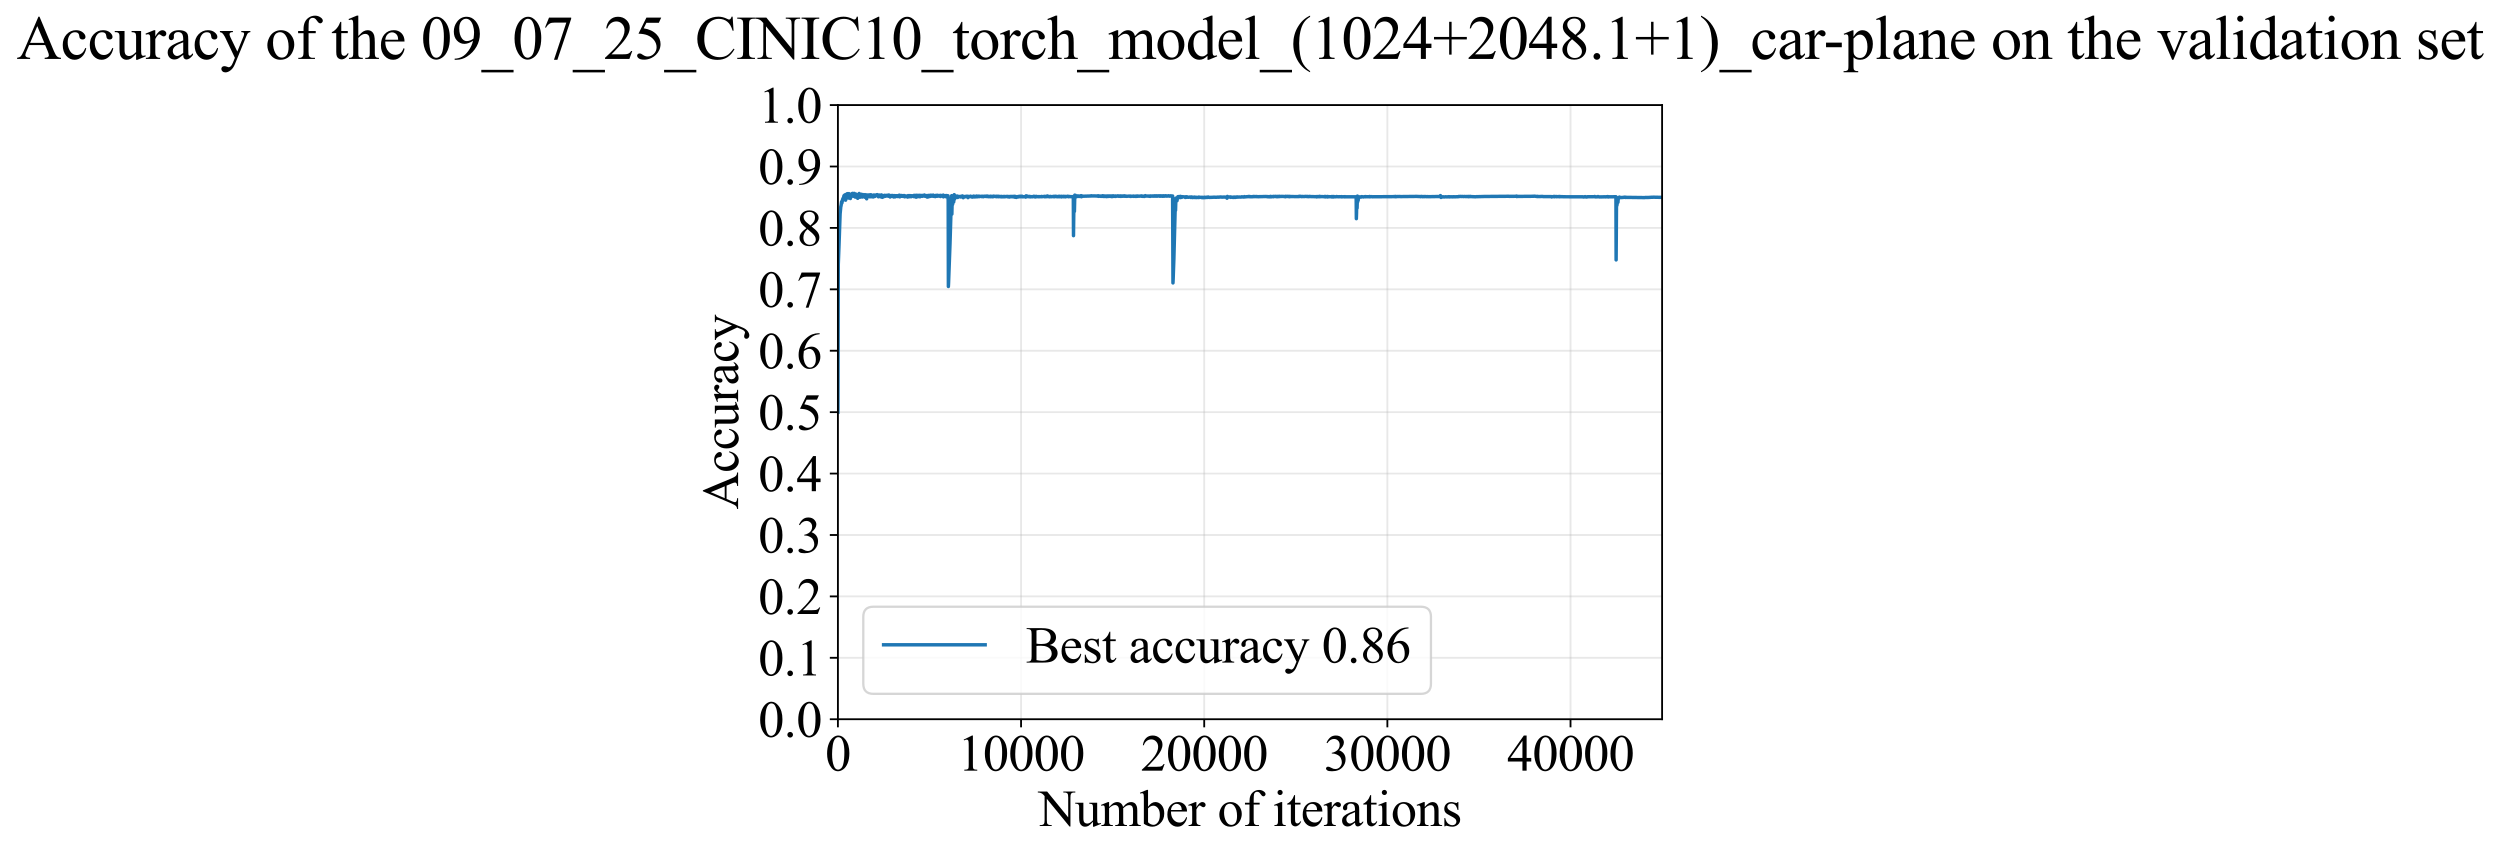 <?xml version="1.0" encoding="utf-8" standalone="no"?>
<!DOCTYPE svg PUBLIC "-//W3C//DTD SVG 1.1//EN"
  "http://www.w3.org/Graphics/SVG/1.1/DTD/svg11.dtd">
<svg xmlns:xlink="http://www.w3.org/1999/xlink" width="1083.249pt" height="369.808pt" viewBox="0 0 1083.249 369.808" xmlns="http://www.w3.org/2000/svg" version="1.1">
 <defs>
  <style type="text/css">*{stroke-linejoin: round; stroke-linecap: butt}</style>
 </defs>
 <g id="figure_1">
  <g id="patch_1">
   <path d="M -0 369.808 
L 1083.249 369.808 
L 1083.249 0 
L -0 0 
z
" style="fill: #ffffff"/>
  </g>
  <g id="axes_1">
   <g id="patch_2">
    <path d="M 363.065 311.644 
L 720.185 311.644 
L 720.185 45.532 
L 363.065 45.532 
z
" style="fill: #ffffff"/>
   </g>
   <g id="matplotlib.axis_1">
    <g id="xtick_1">
     <g id="line2d_1">
      <path d="M 363.065 311.644 
L 363.065 45.532 
" clip-path="url(#p5e5b02dfca)" style="fill: none; stroke: #b0b0b0; stroke-opacity: 0.3; stroke-width: 0.8; stroke-linecap: square"/>
     </g>
     <g id="line2d_2">
      <defs>
       <path id="m9b1ef468c0" d="M 0 0 
L 0 3.5 
" style="stroke: #000000; stroke-width: 0.8"/>
      </defs>
      <g>
       <use xlink:href="#m9b1ef468c0" x="363.065" y="311.644" style="stroke: #000000; stroke-width: 0.8"/>
      </g>
     </g>
     <g id="text_1">
      <!-- 0 -->
      <g transform="translate(357.565 333.92) scale(0.22 -0.22)">
       <defs>
        <path id="TimesNewRomanPSMT-30" d="M 231 2094 
Q 231 2819 450 3342 
Q 669 3866 1031 4122 
Q 1313 4325 1613 4325 
Q 2100 4325 2488 3828 
Q 2972 3213 2972 2159 
Q 2972 1422 2759 906 
Q 2547 391 2217 158 
Q 1888 -75 1581 -75 
Q 975 -75 572 641 
Q 231 1244 231 2094 
z
M 844 2016 
Q 844 1141 1059 588 
Q 1238 122 1591 122 
Q 1759 122 1940 273 
Q 2122 425 2216 781 
Q 2359 1319 2359 2297 
Q 2359 3022 2209 3506 
Q 2097 3866 1919 4016 
Q 1791 4119 1609 4119 
Q 1397 4119 1231 3928 
Q 1006 3669 925 3112 
Q 844 2556 844 2016 
z
" transform="scale(0.016)"/>
       </defs>
       <use xlink:href="#TimesNewRomanPSMT-30"/>
      </g>
     </g>
    </g>
    <g id="xtick_2">
     <g id="line2d_3">
      <path d="M 442.425 311.644 
L 442.425 45.532 
" clip-path="url(#p5e5b02dfca)" style="fill: none; stroke: #b0b0b0; stroke-opacity: 0.3; stroke-width: 0.8; stroke-linecap: square"/>
     </g>
     <g id="line2d_4">
      <g>
       <use xlink:href="#m9b1ef468c0" x="442.425" y="311.644" style="stroke: #000000; stroke-width: 0.8"/>
      </g>
     </g>
     <g id="text_2">
      <!-- 10000 -->
      <g transform="translate(414.925 333.92) scale(0.22 -0.22)">
       <defs>
        <path id="TimesNewRomanPSMT-31" d="M 750 3822 
L 1781 4325 
L 1884 4325 
L 1884 747 
Q 1884 391 1914 303 
Q 1944 216 2037 169 
Q 2131 122 2419 116 
L 2419 0 
L 825 0 
L 825 116 
Q 1125 122 1212 167 
Q 1300 213 1334 289 
Q 1369 366 1369 747 
L 1369 3034 
Q 1369 3497 1338 3628 
Q 1316 3728 1258 3775 
Q 1200 3822 1119 3822 
Q 1003 3822 797 3725 
L 750 3822 
z
" transform="scale(0.016)"/>
       </defs>
       <use xlink:href="#TimesNewRomanPSMT-31"/>
       <use xlink:href="#TimesNewRomanPSMT-30" transform="translate(50 0)"/>
       <use xlink:href="#TimesNewRomanPSMT-30" transform="translate(100 0)"/>
       <use xlink:href="#TimesNewRomanPSMT-30" transform="translate(150 0)"/>
       <use xlink:href="#TimesNewRomanPSMT-30" transform="translate(200 0)"/>
      </g>
     </g>
    </g>
    <g id="xtick_3">
     <g id="line2d_5">
      <path d="M 521.785 311.644 
L 521.785 45.532 
" clip-path="url(#p5e5b02dfca)" style="fill: none; stroke: #b0b0b0; stroke-opacity: 0.3; stroke-width: 0.8; stroke-linecap: square"/>
     </g>
     <g id="line2d_6">
      <g>
       <use xlink:href="#m9b1ef468c0" x="521.785" y="311.644" style="stroke: #000000; stroke-width: 0.8"/>
      </g>
     </g>
     <g id="text_3">
      <!-- 20000 -->
      <g transform="translate(494.285 333.92) scale(0.22 -0.22)">
       <defs>
        <path id="TimesNewRomanPSMT-32" d="M 2934 816 
L 2638 0 
L 138 0 
L 138 116 
Q 1241 1122 1691 1759 
Q 2141 2397 2141 2925 
Q 2141 3328 1894 3587 
Q 1647 3847 1303 3847 
Q 991 3847 742 3664 
Q 494 3481 375 3128 
L 259 3128 
Q 338 3706 661 4015 
Q 984 4325 1469 4325 
Q 1984 4325 2329 3994 
Q 2675 3663 2675 3213 
Q 2675 2891 2525 2569 
Q 2294 2063 1775 1497 
Q 997 647 803 472 
L 1909 472 
Q 2247 472 2383 497 
Q 2519 522 2628 598 
Q 2738 675 2819 816 
L 2934 816 
z
" transform="scale(0.016)"/>
       </defs>
       <use xlink:href="#TimesNewRomanPSMT-32"/>
       <use xlink:href="#TimesNewRomanPSMT-30" transform="translate(50 0)"/>
       <use xlink:href="#TimesNewRomanPSMT-30" transform="translate(100 0)"/>
       <use xlink:href="#TimesNewRomanPSMT-30" transform="translate(150 0)"/>
       <use xlink:href="#TimesNewRomanPSMT-30" transform="translate(200 0)"/>
      </g>
     </g>
    </g>
    <g id="xtick_4">
     <g id="line2d_7">
      <path d="M 601.145 311.644 
L 601.145 45.532 
" clip-path="url(#p5e5b02dfca)" style="fill: none; stroke: #b0b0b0; stroke-opacity: 0.3; stroke-width: 0.8; stroke-linecap: square"/>
     </g>
     <g id="line2d_8">
      <g>
       <use xlink:href="#m9b1ef468c0" x="601.145" y="311.644" style="stroke: #000000; stroke-width: 0.8"/>
      </g>
     </g>
     <g id="text_4">
      <!-- 30000 -->
      <g transform="translate(573.645 333.92) scale(0.22 -0.22)">
       <defs>
        <path id="TimesNewRomanPSMT-33" d="M 325 3431 
Q 506 3859 782 4092 
Q 1059 4325 1472 4325 
Q 1981 4325 2253 3994 
Q 2459 3747 2459 3466 
Q 2459 3003 1878 2509 
Q 2269 2356 2469 2072 
Q 2669 1788 2669 1403 
Q 2669 853 2319 450 
Q 1863 -75 997 -75 
Q 569 -75 414 31 
Q 259 138 259 259 
Q 259 350 332 419 
Q 406 488 509 488 
Q 588 488 669 463 
Q 722 447 909 348 
Q 1097 250 1169 231 
Q 1284 197 1416 197 
Q 1734 197 1970 444 
Q 2206 691 2206 1028 
Q 2206 1275 2097 1509 
Q 2016 1684 1919 1775 
Q 1784 1900 1550 2001 
Q 1316 2103 1072 2103 
L 972 2103 
L 972 2197 
Q 1219 2228 1467 2375 
Q 1716 2522 1828 2728 
Q 1941 2934 1941 3181 
Q 1941 3503 1739 3701 
Q 1538 3900 1238 3900 
Q 753 3900 428 3381 
L 325 3431 
z
" transform="scale(0.016)"/>
       </defs>
       <use xlink:href="#TimesNewRomanPSMT-33"/>
       <use xlink:href="#TimesNewRomanPSMT-30" transform="translate(50 0)"/>
       <use xlink:href="#TimesNewRomanPSMT-30" transform="translate(100 0)"/>
       <use xlink:href="#TimesNewRomanPSMT-30" transform="translate(150 0)"/>
       <use xlink:href="#TimesNewRomanPSMT-30" transform="translate(200 0)"/>
      </g>
     </g>
    </g>
    <g id="xtick_5">
     <g id="line2d_9">
      <path d="M 680.505 311.644 
L 680.505 45.532 
" clip-path="url(#p5e5b02dfca)" style="fill: none; stroke: #b0b0b0; stroke-opacity: 0.3; stroke-width: 0.8; stroke-linecap: square"/>
     </g>
     <g id="line2d_10">
      <g>
       <use xlink:href="#m9b1ef468c0" x="680.505" y="311.644" style="stroke: #000000; stroke-width: 0.8"/>
      </g>
     </g>
     <g id="text_5">
      <!-- 40000 -->
      <g transform="translate(653.005 333.92) scale(0.22 -0.22)">
       <defs>
        <path id="TimesNewRomanPSMT-34" d="M 2978 1563 
L 2978 1119 
L 2409 1119 
L 2409 0 
L 1894 0 
L 1894 1119 
L 100 1119 
L 100 1519 
L 2066 4325 
L 2409 4325 
L 2409 1563 
L 2978 1563 
z
M 1894 1563 
L 1894 3666 
L 406 1563 
L 1894 1563 
z
" transform="scale(0.016)"/>
       </defs>
       <use xlink:href="#TimesNewRomanPSMT-34"/>
       <use xlink:href="#TimesNewRomanPSMT-30" transform="translate(50 0)"/>
       <use xlink:href="#TimesNewRomanPSMT-30" transform="translate(100 0)"/>
       <use xlink:href="#TimesNewRomanPSMT-30" transform="translate(150 0)"/>
       <use xlink:href="#TimesNewRomanPSMT-30" transform="translate(200 0)"/>
      </g>
     </g>
    </g>
    <g id="text_6">
     <!-- Number of iterations -->
     <g transform="translate(449.983 357.902) scale(0.22 -0.22)">
      <defs>
       <path id="TimesNewRomanPSMT-4e" d="M -84 4238 
L 1066 4238 
L 3656 1059 
L 3656 3503 
Q 3656 3894 3569 3991 
Q 3453 4122 3203 4122 
L 3056 4122 
L 3056 4238 
L 4531 4238 
L 4531 4122 
L 4381 4122 
Q 4113 4122 4000 3959 
Q 3931 3859 3931 3503 
L 3931 -69 
L 3819 -69 
L 1025 3344 
L 1025 734 
Q 1025 344 1109 247 
Q 1228 116 1475 116 
L 1625 116 
L 1625 0 
L 150 0 
L 150 116 
L 297 116 
Q 569 116 681 278 
Q 750 378 750 734 
L 750 3681 
Q 566 3897 470 3965 
Q 375 4034 191 4094 
Q 100 4122 -84 4122 
L -84 4238 
z
" transform="scale(0.016)"/>
       <path id="TimesNewRomanPSMT-75" d="M 2709 2863 
L 2709 1128 
Q 2709 631 2732 520 
Q 2756 409 2807 365 
Q 2859 322 2928 322 
Q 3025 322 3147 375 
L 3191 266 
L 2334 -88 
L 2194 -88 
L 2194 519 
Q 1825 119 1631 15 
Q 1438 -88 1222 -88 
Q 981 -88 804 51 
Q 628 191 559 409 
Q 491 628 491 1028 
L 491 2306 
Q 491 2509 447 2587 
Q 403 2666 317 2708 
Q 231 2750 6 2747 
L 6 2863 
L 1009 2863 
L 1009 947 
Q 1009 547 1148 422 
Q 1288 297 1484 297 
Q 1619 297 1789 381 
Q 1959 466 2194 703 
L 2194 2325 
Q 2194 2569 2105 2655 
Q 2016 2741 1734 2747 
L 1734 2863 
L 2709 2863 
z
" transform="scale(0.016)"/>
       <path id="TimesNewRomanPSMT-6d" d="M 1050 2338 
Q 1363 2650 1419 2697 
Q 1559 2816 1721 2881 
Q 1884 2947 2044 2947 
Q 2313 2947 2506 2790 
Q 2700 2634 2766 2338 
Q 3088 2713 3309 2830 
Q 3531 2947 3766 2947 
Q 3994 2947 4170 2830 
Q 4347 2713 4450 2447 
Q 4519 2266 4519 1878 
L 4519 647 
Q 4519 378 4559 278 
Q 4591 209 4675 161 
Q 4759 113 4950 113 
L 4950 0 
L 3538 0 
L 3538 113 
L 3597 113 
Q 3781 113 3884 184 
Q 3956 234 3988 344 
Q 4000 397 4000 647 
L 4000 1878 
Q 4000 2228 3916 2372 
Q 3794 2572 3525 2572 
Q 3359 2572 3192 2489 
Q 3025 2406 2788 2181 
L 2781 2147 
L 2788 2013 
L 2788 647 
Q 2788 353 2820 281 
Q 2853 209 2943 161 
Q 3034 113 3253 113 
L 3253 0 
L 1806 0 
L 1806 113 
Q 2044 113 2133 169 
Q 2222 225 2256 338 
Q 2272 391 2272 647 
L 2272 1878 
Q 2272 2228 2169 2381 
Q 2031 2581 1784 2581 
Q 1616 2581 1450 2491 
Q 1191 2353 1050 2181 
L 1050 647 
Q 1050 366 1089 281 
Q 1128 197 1204 155 
Q 1281 113 1516 113 
L 1516 0 
L 100 0 
L 100 113 
Q 297 113 375 155 
Q 453 197 493 289 
Q 534 381 534 647 
L 534 1741 
Q 534 2213 506 2350 
Q 484 2453 437 2492 
Q 391 2531 309 2531 
Q 222 2531 100 2484 
L 53 2597 
L 916 2947 
L 1050 2947 
L 1050 2338 
z
" transform="scale(0.016)"/>
       <path id="TimesNewRomanPSMT-62" d="M 984 2369 
Q 1400 2947 1881 2947 
Q 2322 2947 2650 2570 
Q 2978 2194 2978 1541 
Q 2978 778 2472 313 
Q 2038 -88 1503 -88 
Q 1253 -88 995 3 
Q 738 94 469 275 
L 469 3241 
Q 469 3728 445 3840 
Q 422 3953 372 3993 
Q 322 4034 247 4034 
Q 159 4034 28 3984 
L -16 4094 
L 844 4444 
L 984 4444 
L 984 2369 
z
M 984 2169 
L 984 456 
Q 1144 300 1314 220 
Q 1484 141 1663 141 
Q 1947 141 2192 453 
Q 2438 766 2438 1363 
Q 2438 1913 2192 2208 
Q 1947 2503 1634 2503 
Q 1469 2503 1303 2419 
Q 1178 2356 984 2169 
z
" transform="scale(0.016)"/>
       <path id="TimesNewRomanPSMT-65" d="M 681 1784 
Q 678 1147 991 784 
Q 1303 422 1725 422 
Q 2006 422 2214 576 
Q 2422 731 2563 1106 
L 2659 1044 
Q 2594 616 2278 264 
Q 1963 -88 1488 -88 
Q 972 -88 605 314 
Q 238 716 238 1394 
Q 238 2128 614 2539 
Q 991 2950 1559 2950 
Q 2041 2950 2350 2633 
Q 2659 2316 2659 1784 
L 681 1784 
z
M 681 1966 
L 2006 1966 
Q 1991 2241 1941 2353 
Q 1863 2528 1708 2628 
Q 1553 2728 1384 2728 
Q 1125 2728 920 2526 
Q 716 2325 681 1966 
z
" transform="scale(0.016)"/>
       <path id="TimesNewRomanPSMT-72" d="M 1038 2947 
L 1038 2303 
Q 1397 2947 1775 2947 
Q 1947 2947 2059 2842 
Q 2172 2738 2172 2600 
Q 2172 2478 2090 2393 
Q 2009 2309 1897 2309 
Q 1788 2309 1652 2417 
Q 1516 2525 1450 2525 
Q 1394 2525 1328 2463 
Q 1188 2334 1038 2041 
L 1038 669 
Q 1038 431 1097 309 
Q 1138 225 1241 169 
Q 1344 113 1538 113 
L 1538 0 
L 72 0 
L 72 113 
Q 291 113 397 181 
Q 475 231 506 341 
Q 522 394 522 644 
L 522 1753 
Q 522 2253 501 2348 
Q 481 2444 426 2487 
Q 372 2531 291 2531 
Q 194 2531 72 2484 
L 41 2597 
L 906 2947 
L 1038 2947 
z
" transform="scale(0.016)"/>
       <path id="TimesNewRomanPSMT-20" transform="scale(0.016)"/>
       <path id="TimesNewRomanPSMT-6f" d="M 1600 2947 
Q 2250 2947 2644 2453 
Q 2978 2031 2978 1484 
Q 2978 1100 2793 706 
Q 2609 313 2286 112 
Q 1963 -88 1566 -88 
Q 919 -88 538 428 
Q 216 863 216 1403 
Q 216 1797 411 2186 
Q 606 2575 925 2761 
Q 1244 2947 1600 2947 
z
M 1503 2744 
Q 1338 2744 1170 2645 
Q 1003 2547 900 2300 
Q 797 2053 797 1666 
Q 797 1041 1045 587 
Q 1294 134 1700 134 
Q 2003 134 2200 384 
Q 2397 634 2397 1244 
Q 2397 2006 2069 2444 
Q 1847 2744 1503 2744 
z
" transform="scale(0.016)"/>
       <path id="TimesNewRomanPSMT-66" d="M 1319 2638 
L 1319 756 
Q 1319 356 1406 250 
Q 1522 113 1716 113 
L 1975 113 
L 1975 0 
L 266 0 
L 266 113 
L 394 113 
Q 519 113 622 175 
Q 725 238 764 344 
Q 803 450 803 756 
L 803 2638 
L 247 2638 
L 247 2863 
L 803 2863 
L 803 3050 
Q 803 3478 940 3775 
Q 1078 4072 1361 4255 
Q 1644 4438 1997 4438 
Q 2325 4438 2600 4225 
Q 2781 4084 2781 3909 
Q 2781 3816 2700 3733 
Q 2619 3650 2525 3650 
Q 2453 3650 2373 3701 
Q 2294 3753 2178 3923 
Q 2063 4094 1966 4153 
Q 1869 4213 1750 4213 
Q 1606 4213 1506 4136 
Q 1406 4059 1362 3898 
Q 1319 3738 1319 3069 
L 1319 2863 
L 2056 2863 
L 2056 2638 
L 1319 2638 
z
" transform="scale(0.016)"/>
       <path id="TimesNewRomanPSMT-69" d="M 928 4444 
Q 1059 4444 1151 4351 
Q 1244 4259 1244 4128 
Q 1244 3997 1151 3903 
Q 1059 3809 928 3809 
Q 797 3809 703 3903 
Q 609 3997 609 4128 
Q 609 4259 701 4351 
Q 794 4444 928 4444 
z
M 1188 2947 
L 1188 647 
Q 1188 378 1227 289 
Q 1266 200 1342 156 
Q 1419 113 1622 113 
L 1622 0 
L 231 0 
L 231 113 
Q 441 113 512 153 
Q 584 194 626 287 
Q 669 381 669 647 
L 669 1750 
Q 669 2216 641 2353 
Q 619 2453 572 2492 
Q 525 2531 444 2531 
Q 356 2531 231 2484 
L 188 2597 
L 1050 2947 
L 1188 2947 
z
" transform="scale(0.016)"/>
       <path id="TimesNewRomanPSMT-74" d="M 1031 3803 
L 1031 2863 
L 1700 2863 
L 1700 2644 
L 1031 2644 
L 1031 788 
Q 1031 509 1111 412 
Q 1191 316 1316 316 
Q 1419 316 1516 380 
Q 1613 444 1666 569 
L 1788 569 
Q 1678 263 1478 108 
Q 1278 -47 1066 -47 
Q 922 -47 784 33 
Q 647 113 581 261 
Q 516 409 516 719 
L 516 2644 
L 63 2644 
L 63 2747 
Q 234 2816 414 2980 
Q 594 3144 734 3369 
Q 806 3488 934 3803 
L 1031 3803 
z
" transform="scale(0.016)"/>
       <path id="TimesNewRomanPSMT-61" d="M 1822 413 
Q 1381 72 1269 19 
Q 1100 -59 909 -59 
Q 613 -59 420 144 
Q 228 347 228 678 
Q 228 888 322 1041 
Q 450 1253 767 1440 
Q 1084 1628 1822 1897 
L 1822 2009 
Q 1822 2438 1686 2597 
Q 1550 2756 1291 2756 
Q 1094 2756 978 2650 
Q 859 2544 859 2406 
L 866 2225 
Q 866 2081 792 2003 
Q 719 1925 600 1925 
Q 484 1925 411 2006 
Q 338 2088 338 2228 
Q 338 2497 613 2722 
Q 888 2947 1384 2947 
Q 1766 2947 2009 2819 
Q 2194 2722 2281 2516 
Q 2338 2381 2338 1966 
L 2338 994 
Q 2338 584 2353 492 
Q 2369 400 2405 369 
Q 2441 338 2488 338 
Q 2538 338 2575 359 
Q 2641 400 2828 588 
L 2828 413 
Q 2478 -56 2159 -56 
Q 2006 -56 1915 50 
Q 1825 156 1822 413 
z
M 1822 616 
L 1822 1706 
Q 1350 1519 1213 1441 
Q 966 1303 859 1153 
Q 753 1003 753 825 
Q 753 600 887 451 
Q 1022 303 1197 303 
Q 1434 303 1822 616 
z
" transform="scale(0.016)"/>
       <path id="TimesNewRomanPSMT-6e" d="M 1034 2341 
Q 1538 2947 1994 2947 
Q 2228 2947 2397 2830 
Q 2566 2713 2666 2444 
Q 2734 2256 2734 1869 
L 2734 647 
Q 2734 375 2778 278 
Q 2813 200 2889 156 
Q 2966 113 3172 113 
L 3172 0 
L 1756 0 
L 1756 113 
L 1816 113 
Q 2016 113 2095 173 
Q 2175 234 2206 353 
Q 2219 400 2219 647 
L 2219 1819 
Q 2219 2209 2117 2386 
Q 2016 2563 1775 2563 
Q 1403 2563 1034 2156 
L 1034 647 
Q 1034 356 1069 288 
Q 1113 197 1189 155 
Q 1266 113 1500 113 
L 1500 0 
L 84 0 
L 84 113 
L 147 113 
Q 366 113 442 223 
Q 519 334 519 647 
L 519 1709 
Q 519 2225 495 2337 
Q 472 2450 423 2490 
Q 375 2531 294 2531 
Q 206 2531 84 2484 
L 38 2597 
L 900 2947 
L 1034 2947 
L 1034 2341 
z
" transform="scale(0.016)"/>
       <path id="TimesNewRomanPSMT-73" d="M 2050 2947 
L 2050 1972 
L 1947 1972 
Q 1828 2431 1642 2597 
Q 1456 2763 1169 2763 
Q 950 2763 815 2647 
Q 681 2531 681 2391 
Q 681 2216 781 2091 
Q 878 1963 1175 1819 
L 1631 1597 
Q 2266 1288 2266 781 
Q 2266 391 1970 151 
Q 1675 -88 1309 -88 
Q 1047 -88 709 6 
Q 606 38 541 38 
Q 469 38 428 -44 
L 325 -44 
L 325 978 
L 428 978 
Q 516 541 762 319 
Q 1009 97 1316 97 
Q 1531 97 1667 223 
Q 1803 350 1803 528 
Q 1803 744 1651 891 
Q 1500 1038 1047 1263 
Q 594 1488 453 1669 
Q 313 1847 313 2119 
Q 313 2472 555 2709 
Q 797 2947 1181 2947 
Q 1350 2947 1591 2875 
Q 1750 2828 1803 2828 
Q 1853 2828 1881 2850 
Q 1909 2872 1947 2947 
L 2050 2947 
z
" transform="scale(0.016)"/>
      </defs>
      <use xlink:href="#TimesNewRomanPSMT-4e"/>
      <use xlink:href="#TimesNewRomanPSMT-75" transform="translate(72.217 0)"/>
      <use xlink:href="#TimesNewRomanPSMT-6d" transform="translate(122.217 0)"/>
      <use xlink:href="#TimesNewRomanPSMT-62" transform="translate(200 0)"/>
      <use xlink:href="#TimesNewRomanPSMT-65" transform="translate(250 0)"/>
      <use xlink:href="#TimesNewRomanPSMT-72" transform="translate(294.385 0)"/>
      <use xlink:href="#TimesNewRomanPSMT-20" transform="translate(327.686 0)"/>
      <use xlink:href="#TimesNewRomanPSMT-6f" transform="translate(352.686 0)"/>
      <use xlink:href="#TimesNewRomanPSMT-66" transform="translate(402.686 0)"/>
      <use xlink:href="#TimesNewRomanPSMT-20" transform="translate(435.986 0)"/>
      <use xlink:href="#TimesNewRomanPSMT-69" transform="translate(460.986 0)"/>
      <use xlink:href="#TimesNewRomanPSMT-74" transform="translate(488.77 0)"/>
      <use xlink:href="#TimesNewRomanPSMT-65" transform="translate(516.553 0)"/>
      <use xlink:href="#TimesNewRomanPSMT-72" transform="translate(560.938 0)"/>
      <use xlink:href="#TimesNewRomanPSMT-61" transform="translate(594.238 0)"/>
      <use xlink:href="#TimesNewRomanPSMT-74" transform="translate(638.623 0)"/>
      <use xlink:href="#TimesNewRomanPSMT-69" transform="translate(666.406 0)"/>
      <use xlink:href="#TimesNewRomanPSMT-6f" transform="translate(694.189 0)"/>
      <use xlink:href="#TimesNewRomanPSMT-6e" transform="translate(744.189 0)"/>
      <use xlink:href="#TimesNewRomanPSMT-73" transform="translate(794.189 0)"/>
     </g>
    </g>
   </g>
   <g id="matplotlib.axis_2">
    <g id="ytick_1">
     <g id="line2d_11">
      <path d="M 363.065 311.644 
L 720.185 311.644 
" clip-path="url(#p5e5b02dfca)" style="fill: none; stroke: #b0b0b0; stroke-opacity: 0.3; stroke-width: 0.8; stroke-linecap: square"/>
     </g>
     <g id="line2d_12">
      <defs>
       <path id="macf59207e9" d="M 0 0 
L -3.5 0 
" style="stroke: #000000; stroke-width: 0.8"/>
      </defs>
      <g>
       <use xlink:href="#macf59207e9" x="363.065" y="311.644" style="stroke: #000000; stroke-width: 0.8"/>
      </g>
     </g>
     <g id="text_7">
      <!-- 0.0 -->
      <g transform="translate(328.565 319.282) scale(0.22 -0.22)">
       <defs>
        <path id="TimesNewRomanPSMT-2e" d="M 800 606 
Q 947 606 1047 504 
Q 1147 403 1147 259 
Q 1147 116 1045 14 
Q 944 -88 800 -88 
Q 656 -88 554 14 
Q 453 116 453 259 
Q 453 406 554 506 
Q 656 606 800 606 
z
" transform="scale(0.016)"/>
       </defs>
       <use xlink:href="#TimesNewRomanPSMT-30"/>
       <use xlink:href="#TimesNewRomanPSMT-2e" transform="translate(50 0)"/>
       <use xlink:href="#TimesNewRomanPSMT-30" transform="translate(75 0)"/>
      </g>
     </g>
    </g>
    <g id="ytick_2">
     <g id="line2d_13">
      <path d="M 363.065 285.032 
L 720.185 285.032 
" clip-path="url(#p5e5b02dfca)" style="fill: none; stroke: #b0b0b0; stroke-opacity: 0.3; stroke-width: 0.8; stroke-linecap: square"/>
     </g>
     <g id="line2d_14">
      <g>
       <use xlink:href="#macf59207e9" x="363.065" y="285.032" style="stroke: #000000; stroke-width: 0.8"/>
      </g>
     </g>
     <g id="text_8">
      <!-- 0.1 -->
      <g transform="translate(328.565 292.67) scale(0.22 -0.22)">
       <use xlink:href="#TimesNewRomanPSMT-30"/>
       <use xlink:href="#TimesNewRomanPSMT-2e" transform="translate(50 0)"/>
       <use xlink:href="#TimesNewRomanPSMT-31" transform="translate(75 0)"/>
      </g>
     </g>
    </g>
    <g id="ytick_3">
     <g id="line2d_15">
      <path d="M 363.065 258.421 
L 720.185 258.421 
" clip-path="url(#p5e5b02dfca)" style="fill: none; stroke: #b0b0b0; stroke-opacity: 0.3; stroke-width: 0.8; stroke-linecap: square"/>
     </g>
     <g id="line2d_16">
      <g>
       <use xlink:href="#macf59207e9" x="363.065" y="258.421" style="stroke: #000000; stroke-width: 0.8"/>
      </g>
     </g>
     <g id="text_9">
      <!-- 0.2 -->
      <g transform="translate(328.565 266.059) scale(0.22 -0.22)">
       <use xlink:href="#TimesNewRomanPSMT-30"/>
       <use xlink:href="#TimesNewRomanPSMT-2e" transform="translate(50 0)"/>
       <use xlink:href="#TimesNewRomanPSMT-32" transform="translate(75 0)"/>
      </g>
     </g>
    </g>
    <g id="ytick_4">
     <g id="line2d_17">
      <path d="M 363.065 231.81 
L 720.185 231.81 
" clip-path="url(#p5e5b02dfca)" style="fill: none; stroke: #b0b0b0; stroke-opacity: 0.3; stroke-width: 0.8; stroke-linecap: square"/>
     </g>
     <g id="line2d_18">
      <g>
       <use xlink:href="#macf59207e9" x="363.065" y="231.81" style="stroke: #000000; stroke-width: 0.8"/>
      </g>
     </g>
     <g id="text_10">
      <!-- 0.3 -->
      <g transform="translate(328.565 239.448) scale(0.22 -0.22)">
       <use xlink:href="#TimesNewRomanPSMT-30"/>
       <use xlink:href="#TimesNewRomanPSMT-2e" transform="translate(50 0)"/>
       <use xlink:href="#TimesNewRomanPSMT-33" transform="translate(75 0)"/>
      </g>
     </g>
    </g>
    <g id="ytick_5">
     <g id="line2d_19">
      <path d="M 363.065 205.199 
L 720.185 205.199 
" clip-path="url(#p5e5b02dfca)" style="fill: none; stroke: #b0b0b0; stroke-opacity: 0.3; stroke-width: 0.8; stroke-linecap: square"/>
     </g>
     <g id="line2d_20">
      <g>
       <use xlink:href="#macf59207e9" x="363.065" y="205.199" style="stroke: #000000; stroke-width: 0.8"/>
      </g>
     </g>
     <g id="text_11">
      <!-- 0.4 -->
      <g transform="translate(328.565 212.837) scale(0.22 -0.22)">
       <use xlink:href="#TimesNewRomanPSMT-30"/>
       <use xlink:href="#TimesNewRomanPSMT-2e" transform="translate(50 0)"/>
       <use xlink:href="#TimesNewRomanPSMT-34" transform="translate(75 0)"/>
      </g>
     </g>
    </g>
    <g id="ytick_6">
     <g id="line2d_21">
      <path d="M 363.065 178.588 
L 720.185 178.588 
" clip-path="url(#p5e5b02dfca)" style="fill: none; stroke: #b0b0b0; stroke-opacity: 0.3; stroke-width: 0.8; stroke-linecap: square"/>
     </g>
     <g id="line2d_22">
      <g>
       <use xlink:href="#macf59207e9" x="363.065" y="178.588" style="stroke: #000000; stroke-width: 0.8"/>
      </g>
     </g>
     <g id="text_12">
      <!-- 0.5 -->
      <g transform="translate(328.565 186.226) scale(0.22 -0.22)">
       <defs>
        <path id="TimesNewRomanPSMT-35" d="M 2778 4238 
L 2534 3706 
L 1259 3706 
L 981 3138 
Q 1809 3016 2294 2522 
Q 2709 2097 2709 1522 
Q 2709 1188 2573 903 
Q 2438 619 2231 419 
Q 2025 219 1772 97 
Q 1413 -75 1034 -75 
Q 653 -75 479 54 
Q 306 184 306 341 
Q 306 428 378 495 
Q 450 563 559 563 
Q 641 563 702 538 
Q 763 513 909 409 
Q 1144 247 1384 247 
Q 1750 247 2026 523 
Q 2303 800 2303 1197 
Q 2303 1581 2056 1914 
Q 1809 2247 1375 2428 
Q 1034 2569 447 2591 
L 1259 4238 
L 2778 4238 
z
" transform="scale(0.016)"/>
       </defs>
       <use xlink:href="#TimesNewRomanPSMT-30"/>
       <use xlink:href="#TimesNewRomanPSMT-2e" transform="translate(50 0)"/>
       <use xlink:href="#TimesNewRomanPSMT-35" transform="translate(75 0)"/>
      </g>
     </g>
    </g>
    <g id="ytick_7">
     <g id="line2d_23">
      <path d="M 363.065 151.976 
L 720.185 151.976 
" clip-path="url(#p5e5b02dfca)" style="fill: none; stroke: #b0b0b0; stroke-opacity: 0.3; stroke-width: 0.8; stroke-linecap: square"/>
     </g>
     <g id="line2d_24">
      <g>
       <use xlink:href="#macf59207e9" x="363.065" y="151.976" style="stroke: #000000; stroke-width: 0.8"/>
      </g>
     </g>
     <g id="text_13">
      <!-- 0.6 -->
      <g transform="translate(328.565 159.614) scale(0.22 -0.22)">
       <defs>
        <path id="TimesNewRomanPSMT-36" d="M 2869 4325 
L 2869 4209 
Q 2456 4169 2195 4045 
Q 1934 3922 1679 3669 
Q 1425 3416 1258 3105 
Q 1091 2794 978 2366 
Q 1428 2675 1881 2675 
Q 2316 2675 2634 2325 
Q 2953 1975 2953 1425 
Q 2953 894 2631 456 
Q 2244 -75 1606 -75 
Q 1172 -75 869 213 
Q 275 772 275 1663 
Q 275 2231 503 2743 
Q 731 3256 1154 3653 
Q 1578 4050 1965 4187 
Q 2353 4325 2688 4325 
L 2869 4325 
z
M 925 2138 
Q 869 1716 869 1456 
Q 869 1156 980 804 
Q 1091 453 1309 247 
Q 1469 100 1697 100 
Q 1969 100 2183 356 
Q 2397 613 2397 1088 
Q 2397 1622 2184 2012 
Q 1972 2403 1581 2403 
Q 1463 2403 1327 2353 
Q 1191 2303 925 2138 
z
" transform="scale(0.016)"/>
       </defs>
       <use xlink:href="#TimesNewRomanPSMT-30"/>
       <use xlink:href="#TimesNewRomanPSMT-2e" transform="translate(50 0)"/>
       <use xlink:href="#TimesNewRomanPSMT-36" transform="translate(75 0)"/>
      </g>
     </g>
    </g>
    <g id="ytick_8">
     <g id="line2d_25">
      <path d="M 363.065 125.365 
L 720.185 125.365 
" clip-path="url(#p5e5b02dfca)" style="fill: none; stroke: #b0b0b0; stroke-opacity: 0.3; stroke-width: 0.8; stroke-linecap: square"/>
     </g>
     <g id="line2d_26">
      <g>
       <use xlink:href="#macf59207e9" x="363.065" y="125.365" style="stroke: #000000; stroke-width: 0.8"/>
      </g>
     </g>
     <g id="text_14">
      <!-- 0.7 -->
      <g transform="translate(328.565 133.003) scale(0.22 -0.22)">
       <defs>
        <path id="TimesNewRomanPSMT-37" d="M 644 4238 
L 2916 4238 
L 2916 4119 
L 1503 -88 
L 1153 -88 
L 2419 3728 
L 1253 3728 
Q 900 3728 750 3644 
Q 488 3500 328 3200 
L 238 3234 
L 644 4238 
z
" transform="scale(0.016)"/>
       </defs>
       <use xlink:href="#TimesNewRomanPSMT-30"/>
       <use xlink:href="#TimesNewRomanPSMT-2e" transform="translate(50 0)"/>
       <use xlink:href="#TimesNewRomanPSMT-37" transform="translate(75 0)"/>
      </g>
     </g>
    </g>
    <g id="ytick_9">
     <g id="line2d_27">
      <path d="M 363.065 98.754 
L 720.185 98.754 
" clip-path="url(#p5e5b02dfca)" style="fill: none; stroke: #b0b0b0; stroke-opacity: 0.3; stroke-width: 0.8; stroke-linecap: square"/>
     </g>
     <g id="line2d_28">
      <g>
       <use xlink:href="#macf59207e9" x="363.065" y="98.754" style="stroke: #000000; stroke-width: 0.8"/>
      </g>
     </g>
     <g id="text_15">
      <!-- 0.8 -->
      <g transform="translate(328.565 106.392) scale(0.22 -0.22)">
       <defs>
        <path id="TimesNewRomanPSMT-38" d="M 1228 2134 
Q 725 2547 579 2797 
Q 434 3047 434 3316 
Q 434 3728 753 4026 
Q 1072 4325 1600 4325 
Q 2113 4325 2425 4047 
Q 2738 3769 2738 3413 
Q 2738 3175 2569 2928 
Q 2400 2681 1866 2347 
Q 2416 1922 2594 1678 
Q 2831 1359 2831 1006 
Q 2831 559 2490 242 
Q 2150 -75 1597 -75 
Q 994 -75 656 303 
Q 388 606 388 966 
Q 388 1247 577 1523 
Q 766 1800 1228 2134 
z
M 1719 2469 
Q 2094 2806 2194 3001 
Q 2294 3197 2294 3444 
Q 2294 3772 2109 3958 
Q 1925 4144 1606 4144 
Q 1288 4144 1088 3959 
Q 888 3775 888 3528 
Q 888 3366 970 3203 
Q 1053 3041 1206 2894 
L 1719 2469 
z
M 1375 2016 
Q 1116 1797 991 1539 
Q 866 1281 866 981 
Q 866 578 1086 336 
Q 1306 94 1647 94 
Q 1984 94 2187 284 
Q 2391 475 2391 747 
Q 2391 972 2272 1150 
Q 2050 1481 1375 2016 
z
" transform="scale(0.016)"/>
       </defs>
       <use xlink:href="#TimesNewRomanPSMT-30"/>
       <use xlink:href="#TimesNewRomanPSMT-2e" transform="translate(50 0)"/>
       <use xlink:href="#TimesNewRomanPSMT-38" transform="translate(75 0)"/>
      </g>
     </g>
    </g>
    <g id="ytick_10">
     <g id="line2d_29">
      <path d="M 363.065 72.143 
L 720.185 72.143 
" clip-path="url(#p5e5b02dfca)" style="fill: none; stroke: #b0b0b0; stroke-opacity: 0.3; stroke-width: 0.8; stroke-linecap: square"/>
     </g>
     <g id="line2d_30">
      <g>
       <use xlink:href="#macf59207e9" x="363.065" y="72.143" style="stroke: #000000; stroke-width: 0.8"/>
      </g>
     </g>
     <g id="text_16">
      <!-- 0.9 -->
      <g transform="translate(328.565 79.781) scale(0.22 -0.22)">
       <defs>
        <path id="TimesNewRomanPSMT-39" d="M 338 -88 
L 338 28 
Q 744 34 1094 217 
Q 1444 400 1770 856 
Q 2097 1313 2225 1859 
Q 1734 1544 1338 1544 
Q 891 1544 572 1889 
Q 253 2234 253 2806 
Q 253 3363 572 3797 
Q 956 4325 1575 4325 
Q 2097 4325 2469 3894 
Q 2925 3359 2925 2575 
Q 2925 1869 2578 1258 
Q 2231 647 1613 244 
Q 1109 -88 516 -88 
L 338 -88 
z
M 2275 2091 
Q 2331 2497 2331 2741 
Q 2331 3044 2228 3395 
Q 2125 3747 1936 3934 
Q 1747 4122 1506 4122 
Q 1228 4122 1018 3872 
Q 809 3622 809 3128 
Q 809 2469 1088 2097 
Q 1291 1828 1588 1828 
Q 1731 1828 1928 1897 
Q 2125 1966 2275 2091 
z
" transform="scale(0.016)"/>
       </defs>
       <use xlink:href="#TimesNewRomanPSMT-30"/>
       <use xlink:href="#TimesNewRomanPSMT-2e" transform="translate(50 0)"/>
       <use xlink:href="#TimesNewRomanPSMT-39" transform="translate(75 0)"/>
      </g>
     </g>
    </g>
    <g id="ytick_11">
     <g id="line2d_31">
      <path d="M 363.065 45.532 
L 720.185 45.532 
" clip-path="url(#p5e5b02dfca)" style="fill: none; stroke: #b0b0b0; stroke-opacity: 0.3; stroke-width: 0.8; stroke-linecap: square"/>
     </g>
     <g id="line2d_32">
      <g>
       <use xlink:href="#macf59207e9" x="363.065" y="45.532" style="stroke: #000000; stroke-width: 0.8"/>
      </g>
     </g>
     <g id="text_17">
      <!-- 1.0 -->
      <g transform="translate(328.565 53.17) scale(0.22 -0.22)">
       <use xlink:href="#TimesNewRomanPSMT-31"/>
       <use xlink:href="#TimesNewRomanPSMT-2e" transform="translate(50 0)"/>
       <use xlink:href="#TimesNewRomanPSMT-30" transform="translate(75 0)"/>
      </g>
     </g>
    </g>
    <g id="text_18">
     <!-- Accuracy -->
     <g transform="translate(319.817 220.726) rotate(-90) scale(0.22 -0.22)">
      <defs>
       <path id="TimesNewRomanPSMT-41" d="M 2928 1419 
L 1288 1419 
L 1000 750 
Q 894 503 894 381 
Q 894 284 986 211 
Q 1078 138 1384 116 
L 1384 0 
L 50 0 
L 50 116 
Q 316 163 394 238 
Q 553 388 747 847 
L 2238 4334 
L 2347 4334 
L 3822 809 
Q 4000 384 4145 257 
Q 4291 131 4550 116 
L 4550 0 
L 2878 0 
L 2878 116 
Q 3131 128 3220 200 
Q 3309 272 3309 375 
Q 3309 513 3184 809 
L 2928 1419 
z
M 2841 1650 
L 2122 3363 
L 1384 1650 
L 2841 1650 
z
" transform="scale(0.016)"/>
       <path id="TimesNewRomanPSMT-63" d="M 2631 1088 
Q 2516 522 2178 217 
Q 1841 -88 1431 -88 
Q 944 -88 581 321 
Q 219 731 219 1428 
Q 219 2103 620 2525 
Q 1022 2947 1584 2947 
Q 2006 2947 2278 2723 
Q 2550 2500 2550 2259 
Q 2550 2141 2473 2067 
Q 2397 1994 2259 1994 
Q 2075 1994 1981 2113 
Q 1928 2178 1911 2362 
Q 1894 2547 1784 2644 
Q 1675 2738 1481 2738 
Q 1169 2738 978 2506 
Q 725 2200 725 1697 
Q 725 1184 976 792 
Q 1228 400 1656 400 
Q 1963 400 2206 609 
Q 2378 753 2541 1131 
L 2631 1088 
z
" transform="scale(0.016)"/>
       <path id="TimesNewRomanPSMT-79" d="M 38 2863 
L 1372 2863 
L 1372 2747 
L 1306 2747 
Q 1166 2747 1095 2686 
Q 1025 2625 1025 2534 
Q 1025 2413 1128 2197 
L 1825 753 
L 2466 2334 
Q 2519 2463 2519 2588 
Q 2519 2644 2497 2672 
Q 2472 2706 2419 2726 
Q 2366 2747 2231 2747 
L 2231 2863 
L 3163 2863 
L 3163 2747 
Q 3047 2734 2984 2696 
Q 2922 2659 2847 2556 
Q 2819 2513 2741 2316 
L 1575 -541 
Q 1406 -956 1132 -1168 
Q 859 -1381 606 -1381 
Q 422 -1381 303 -1275 
Q 184 -1169 184 -1031 
Q 184 -900 270 -820 
Q 356 -741 506 -741 
Q 609 -741 788 -809 
Q 913 -856 944 -856 
Q 1038 -856 1148 -759 
Q 1259 -663 1372 -384 
L 1575 113 
L 547 2272 
Q 500 2369 397 2513 
Q 319 2622 269 2659 
Q 197 2709 38 2747 
L 38 2863 
z
" transform="scale(0.016)"/>
      </defs>
      <use xlink:href="#TimesNewRomanPSMT-41"/>
      <use xlink:href="#TimesNewRomanPSMT-63" transform="translate(72.217 0)"/>
      <use xlink:href="#TimesNewRomanPSMT-63" transform="translate(116.602 0)"/>
      <use xlink:href="#TimesNewRomanPSMT-75" transform="translate(160.986 0)"/>
      <use xlink:href="#TimesNewRomanPSMT-72" transform="translate(210.986 0)"/>
      <use xlink:href="#TimesNewRomanPSMT-61" transform="translate(244.287 0)"/>
      <use xlink:href="#TimesNewRomanPSMT-63" transform="translate(288.672 0)"/>
      <use xlink:href="#TimesNewRomanPSMT-79" transform="translate(333.057 0)"/>
     </g>
    </g>
   </g>
   <g id="line2d_33">
    <path d="M 363.065 178.588 
L 363.223 114.573 
L 363.541 106.235 
L 363.7 101.814 
L 364.017 92.692 
L 364.335 89.336 
L 364.414 89.277 
L 364.652 87.415 
L 364.732 88.05 
L 364.811 87.947 
L 364.97 86.971 
L 365.208 86.128 
L 365.287 86.764 
L 365.367 85.818 
L 365.446 86.054 
L 365.684 84.813 
L 365.843 84.946 
L 365.922 84.561 
L 366.081 85.241 
L 366.319 84.325 
L 366.399 86.735 
L 366.478 85.493 
L 366.557 85.567 
L 366.795 84.384 
L 366.875 84.413 
L 366.954 84.946 
L 367.034 83.955 
L 367.113 84.31 
L 367.192 84.724 
L 367.272 83.911 
L 367.351 85.079 
L 367.51 84.325 
L 367.589 85.818 
L 367.748 84.118 
L 367.827 83.896 
L 367.986 84.266 
L 368.065 84.295 
L 368.224 84.177 
L 368.462 86.025 
L 368.621 84.517 
L 368.7 84.325 
L 368.78 84.901 
L 368.859 84.813 
L 368.939 85.227 
L 369.177 83.866 
L 369.256 84.783 
L 369.415 83.926 
L 369.494 83.778 
L 369.574 84.339 
L 369.732 84.014 
L 369.891 84.266 
L 370.05 85.123 
L 370.209 83.807 
L 370.367 84.901 
L 370.447 84.517 
L 370.526 84.768 
L 370.606 85.419 
L 370.685 85.345 
L 370.764 84.251 
L 370.844 85.212 
L 370.923 84.118 
L 371.082 85.123 
L 371.241 84.798 
L 371.32 84.872 
L 371.479 84.458 
L 371.637 85.936 
L 371.876 84.561 
L 371.955 85.093 
L 372.272 83.837 
L 372.352 84.842 
L 372.431 84.31 
L 372.511 84.399 
L 372.59 85.478 
L 372.828 84.339 
L 372.908 84.354 
L 372.987 84.916 
L 373.066 84.517 
L 373.146 85.049 
L 373.225 84.177 
L 373.543 85.389 
L 373.622 84.369 
L 373.701 84.768 
L 373.781 85.02 
L 373.86 84.295 
L 374.019 84.901 
L 374.098 84.768 
L 374.336 85.005 
L 374.416 84.399 
L 374.654 85.448 
L 374.813 84.339 
L 374.892 84.842 
L 374.971 84.635 
L 375.13 84.739 
L 375.209 85.241 
L 375.289 84.517 
L 375.368 84.635 
L 375.448 84.443 
L 375.527 86.143 
L 375.606 84.798 
L 375.686 85.02 
L 375.765 85.419 
L 375.924 84.724 
L 376.003 85.197 
L 376.083 85.138 
L 376.162 84.458 
L 376.321 84.975 
L 376.48 84.99 
L 376.559 85.197 
L 376.638 84.694 
L 376.797 85.271 
L 376.876 85.167 
L 376.956 84.399 
L 377.115 85.271 
L 377.194 84.694 
L 377.273 85.064 
L 377.353 84.369 
L 377.432 84.827 
L 377.511 84.753 
L 377.67 85.02 
L 377.75 84.532 
L 377.908 85.315 
L 378.067 84.62 
L 378.305 84.99 
L 378.385 84.96 
L 378.464 85.33 
L 378.702 84.473 
L 378.781 84.887 
L 378.861 84.857 
L 379.02 84.65 
L 379.099 85.108 
L 379.258 84.591 
L 379.337 84.753 
L 379.416 84.532 
L 379.496 84.606 
L 379.575 84.694 
L 379.655 84.591 
L 379.734 84.753 
L 379.813 84.384 
L 379.893 84.798 
L 380.131 84.339 
L 380.29 84.739 
L 380.369 84.635 
L 380.448 84.753 
L 380.528 84.502 
L 380.607 85.271 
L 380.687 85.167 
L 380.766 84.724 
L 380.845 85.197 
L 381.004 84.502 
L 381.163 85.02 
L 381.242 84.975 
L 381.322 84.65 
L 381.401 84.842 
L 381.48 84.65 
L 381.639 85.3 
L 381.877 84.443 
L 382.274 85.507 
L 382.353 84.635 
L 382.433 84.975 
L 382.592 84.768 
L 382.75 85.33 
L 382.83 84.739 
L 382.909 84.783 
L 383.306 84.813 
L 383.385 84.606 
L 383.623 85.049 
L 383.782 84.768 
L 383.862 84.946 
L 383.941 84.813 
L 384.02 84.946 
L 384.1 84.635 
L 384.259 84.857 
L 384.338 84.783 
L 384.497 84.887 
L 384.576 84.591 
L 384.655 84.62 
L 384.894 85.034 
L 385.052 84.502 
L 385.211 84.857 
L 385.29 84.546 
L 385.687 85.36 
L 386.243 84.709 
L 386.481 84.975 
L 386.56 84.753 
L 386.64 85.138 
L 386.799 84.694 
L 386.878 84.975 
L 386.957 84.931 
L 387.037 84.99 
L 387.116 84.813 
L 387.275 85.36 
L 387.434 84.827 
L 387.513 84.946 
L 387.592 84.753 
L 387.831 85.315 
L 387.989 84.813 
L 388.069 84.857 
L 388.148 84.931 
L 388.227 84.783 
L 388.307 84.827 
L 388.386 84.798 
L 388.466 84.901 
L 388.624 84.827 
L 388.704 85.138 
L 388.783 84.783 
L 388.862 84.827 
L 389.021 84.887 
L 389.101 85.167 
L 389.18 85.049 
L 389.259 84.887 
L 389.339 84.946 
L 389.577 84.916 
L 389.656 84.561 
L 389.894 85.3 
L 389.974 84.842 
L 390.053 84.857 
L 390.291 84.798 
L 390.371 85.064 
L 390.45 84.68 
L 390.688 85.049 
L 390.767 84.827 
L 390.926 85.064 
L 391.006 84.783 
L 391.085 84.901 
L 391.244 84.753 
L 391.403 85.123 
L 391.482 84.753 
L 391.641 85.123 
L 391.879 84.739 
L 392.038 85.286 
L 392.196 84.857 
L 392.276 85.123 
L 392.355 85.079 
L 392.514 85.093 
L 392.673 84.931 
L 392.831 85.227 
L 393.149 85.182 
L 393.228 85.167 
L 393.308 85.404 
L 393.466 84.753 
L 393.625 85.167 
L 393.704 84.842 
L 393.784 85.034 
L 393.863 84.783 
L 394.022 85.093 
L 394.101 84.783 
L 394.181 85.256 
L 394.26 84.739 
L 394.339 84.768 
L 394.419 85.227 
L 394.657 84.798 
L 394.736 85.197 
L 394.816 84.901 
L 394.895 85.227 
L 394.974 85.182 
L 395.133 84.798 
L 395.213 84.99 
L 395.292 84.901 
L 395.451 85.034 
L 395.61 84.827 
L 395.768 84.96 
L 396.006 84.665 
L 396.086 85.241 
L 396.245 84.813 
L 396.403 84.753 
L 396.483 84.62 
L 396.562 85.167 
L 396.641 84.768 
L 396.721 84.842 
L 396.88 84.931 
L 396.959 85.448 
L 397.038 85.345 
L 397.197 84.739 
L 397.276 84.591 
L 397.435 85.271 
L 397.515 84.813 
L 397.594 84.99 
L 397.673 85.02 
L 397.753 85.212 
L 397.991 84.65 
L 398.07 84.665 
L 398.15 85.034 
L 398.229 84.665 
L 398.388 85.212 
L 398.467 84.62 
L 398.546 84.798 
L 398.626 85.271 
L 398.785 84.975 
L 398.864 84.975 
L 398.943 84.665 
L 399.023 84.694 
L 399.102 84.872 
L 399.182 84.753 
L 399.261 85.02 
L 399.42 84.68 
L 399.578 85.079 
L 399.658 84.665 
L 399.817 84.887 
L 399.975 84.724 
L 400.134 84.68 
L 400.213 84.916 
L 400.293 84.887 
L 400.372 84.975 
L 400.531 84.487 
L 400.69 84.946 
L 400.848 84.827 
L 400.928 85.079 
L 401.007 84.798 
L 401.087 84.931 
L 401.245 84.724 
L 401.325 85.049 
L 401.404 84.857 
L 401.483 84.975 
L 401.563 84.887 
L 401.722 85.389 
L 401.88 84.724 
L 401.96 85.389 
L 402.039 85.36 
L 402.198 84.739 
L 402.277 85.034 
L 402.357 84.842 
L 402.436 85.256 
L 402.515 84.635 
L 402.595 85.079 
L 402.754 84.827 
L 402.833 84.739 
L 402.912 85.079 
L 403.071 84.635 
L 403.15 85.093 
L 403.23 84.576 
L 403.309 84.931 
L 403.389 84.887 
L 403.627 84.857 
L 403.706 84.591 
L 403.785 85.005 
L 403.865 84.694 
L 403.944 84.768 
L 404.024 84.916 
L 404.341 84.532 
L 404.42 85.079 
L 404.5 84.827 
L 404.579 85.02 
L 404.659 84.901 
L 404.738 85.02 
L 404.817 84.753 
L 404.897 84.916 
L 404.976 84.813 
L 405.055 84.946 
L 405.135 84.827 
L 405.214 85.197 
L 405.373 84.68 
L 405.452 84.739 
L 405.532 84.946 
L 405.611 84.665 
L 405.69 84.975 
L 405.77 84.709 
L 406.008 85.064 
L 406.087 84.591 
L 406.246 84.887 
L 406.326 84.724 
L 406.405 84.798 
L 406.484 84.946 
L 406.564 84.694 
L 406.643 84.724 
L 406.722 84.975 
L 406.881 84.827 
L 406.961 84.99 
L 407.04 84.709 
L 407.119 84.931 
L 407.199 84.857 
L 407.437 84.635 
L 407.516 85.153 
L 407.596 84.709 
L 407.675 84.975 
L 407.834 84.768 
L 407.913 84.857 
L 407.992 84.694 
L 408.231 84.842 
L 408.31 84.827 
L 408.469 84.99 
L 408.548 84.813 
L 408.627 85.182 
L 408.707 84.532 
L 408.786 85.3 
L 408.866 84.813 
L 408.945 85.034 
L 409.024 84.798 
L 409.104 85.005 
L 409.183 84.768 
L 409.262 85.034 
L 409.342 84.798 
L 409.421 85.005 
L 409.58 84.872 
L 409.659 85.02 
L 409.818 84.739 
L 409.897 85.241 
L 409.977 84.813 
L 410.056 85.227 
L 410.136 84.724 
L 410.215 85.33 
L 410.294 84.753 
L 410.374 84.857 
L 410.533 84.813 
L 410.771 84.827 
L 410.85 86.897 
L 410.929 124.138 
L 411.009 122.571 
L 411.644 105.377 
L 412.199 86.956 
L 412.358 84.783 
L 412.438 92.781 
L 412.596 86.054 
L 412.676 85.507 
L 412.755 88.597 
L 412.834 87.991 
L 412.993 85.153 
L 413.073 85.448 
L 413.231 87.503 
L 413.39 85.123 
L 413.469 84.354 
L 413.549 84.857 
L 413.628 86.247 
L 413.708 84.857 
L 413.787 85.079 
L 413.946 85.626 
L 414.184 84.916 
L 414.263 85.552 
L 414.343 85.123 
L 414.422 85.345 
L 414.501 85.049 
L 414.581 85.271 
L 414.66 85.153 
L 414.74 85.478 
L 414.898 84.946 
L 414.978 85.567 
L 415.057 85.256 
L 415.136 85.3 
L 415.375 85.256 
L 416.089 85.079 
L 416.168 85.36 
L 416.248 85.256 
L 416.406 85.182 
L 416.645 85.093 
L 416.803 85.36 
L 416.962 84.887 
L 417.121 85.153 
L 417.2 85.079 
L 417.28 85.02 
L 417.359 85.67 
L 417.438 85.507 
L 417.597 85.167 
L 417.677 85.286 
L 417.756 85.227 
L 417.915 85.271 
L 417.994 85.138 
L 418.073 85.315 
L 418.232 85.227 
L 418.47 85.093 
L 418.629 85.182 
L 418.708 85.02 
L 418.867 85.123 
L 418.947 85.064 
L 419.105 85.3 
L 419.343 85.02 
L 419.423 85.64 
L 419.502 85.434 
L 419.661 85.123 
L 419.82 85.286 
L 420.058 85.153 
L 420.217 85.079 
L 420.375 85.212 
L 420.455 85.212 
L 420.534 84.99 
L 420.772 85.227 
L 420.931 85.123 
L 421.169 85.389 
L 421.248 85.419 
L 421.407 85.153 
L 421.487 85.286 
L 421.566 85.079 
L 421.725 85.271 
L 421.804 85.271 
L 421.884 84.96 
L 422.042 85.36 
L 422.439 85.049 
L 422.677 85.315 
L 422.757 85.064 
L 422.836 85.153 
L 422.915 85.079 
L 422.995 85.271 
L 423.074 85.064 
L 423.154 85.212 
L 423.233 84.931 
L 423.312 85.286 
L 423.392 85.182 
L 423.63 85.256 
L 423.709 85.064 
L 423.789 85.138 
L 424.027 85.182 
L 424.106 84.975 
L 424.185 85.064 
L 424.265 85.212 
L 424.503 85.034 
L 424.582 85.153 
L 424.741 85.108 
L 424.979 85.093 
L 425.217 85.049 
L 425.297 85.034 
L 425.376 85.197 
L 425.456 85.064 
L 425.694 85.182 
L 425.773 85.02 
L 425.852 85.108 
L 425.932 85.049 
L 426.011 85.256 
L 426.091 85.197 
L 426.17 85.049 
L 426.249 85.123 
L 426.329 85.138 
L 426.408 85.034 
L 426.487 85.108 
L 426.726 84.99 
L 426.884 85.123 
L 427.361 84.96 
L 427.44 85.138 
L 427.519 85.02 
L 427.599 85.167 
L 427.757 84.946 
L 427.916 85.138 
L 427.996 84.975 
L 428.075 85.02 
L 428.154 85.034 
L 428.234 85.241 
L 428.313 85.153 
L 428.789 85.123 
L 428.948 85.256 
L 429.107 85.005 
L 429.345 85.256 
L 429.742 85.049 
L 429.901 85.241 
L 429.98 85.079 
L 430.059 85.138 
L 430.139 85.123 
L 430.218 85.271 
L 430.377 85.02 
L 430.456 85.182 
L 430.536 85.108 
L 430.615 84.96 
L 430.853 85.108 
L 431.568 85.064 
L 431.647 85.241 
L 431.806 85.02 
L 431.964 85.093 
L 432.044 85.227 
L 432.203 85.034 
L 432.282 85.182 
L 432.361 85.138 
L 432.441 85.138 
L 432.52 85.02 
L 432.599 85.093 
L 432.679 85.256 
L 432.758 85.093 
L 432.917 85.182 
L 433.076 85.093 
L 433.235 85.227 
L 433.552 85.123 
L 433.631 85.227 
L 433.711 85.138 
L 433.79 85.315 
L 433.87 85.093 
L 433.949 85.123 
L 434.187 85.167 
L 434.266 85.286 
L 434.425 85.197 
L 434.505 85.286 
L 434.584 85.212 
L 434.663 85.227 
L 434.743 85.123 
L 434.822 85.197 
L 434.981 85.182 
L 435.06 85.3 
L 435.219 85.108 
L 435.378 85.227 
L 435.536 85.138 
L 435.775 85.241 
L 435.933 85.153 
L 436.171 85.123 
L 436.41 85.079 
L 436.727 85.3 
L 436.807 85.153 
L 436.965 85.256 
L 437.045 85.138 
L 437.124 85.315 
L 437.203 85.271 
L 437.283 85.389 
L 437.521 85.167 
L 437.6 85.3 
L 437.68 85.108 
L 437.759 85.286 
L 437.918 85.167 
L 438.077 85.271 
L 438.156 85.093 
L 438.235 85.182 
L 438.632 85.227 
L 438.712 85.123 
L 438.791 85.212 
L 438.87 85.093 
L 439.029 85.33 
L 439.188 85.153 
L 439.267 85.256 
L 439.347 85.064 
L 439.585 85.256 
L 439.743 85.049 
L 439.823 85.478 
L 439.902 85.123 
L 440.061 85.286 
L 440.299 85.315 
L 440.379 85.552 
L 440.537 85.286 
L 440.617 85.345 
L 440.696 85.182 
L 440.775 85.271 
L 441.093 85.374 
L 441.252 85.167 
L 441.331 85.256 
L 441.49 85.079 
L 441.569 85.227 
L 441.649 85.182 
L 441.887 85.271 
L 441.966 85.02 
L 442.125 85.256 
L 442.284 85.182 
L 442.363 85.034 
L 442.442 85.271 
L 442.522 85.197 
L 442.68 85.02 
L 442.839 85.138 
L 442.919 85.034 
L 443.077 85.286 
L 443.871 85.227 
L 444.109 85.197 
L 444.268 85.153 
L 444.347 85.167 
L 444.427 85.419 
L 444.586 84.857 
L 444.744 84.916 
L 444.824 84.872 
L 445.062 85.182 
L 445.141 85.167 
L 445.221 85.02 
L 445.3 85.093 
L 445.538 85.241 
L 445.935 85.093 
L 446.173 85.241 
L 446.252 85.108 
L 446.332 85.33 
L 446.411 85.256 
L 446.808 85.241 
L 447.126 85.197 
L 447.205 85.286 
L 447.364 85.197 
L 447.522 85.256 
L 447.999 85.02 
L 448.396 85.315 
L 448.475 85.167 
L 448.554 85.345 
L 448.634 85.167 
L 448.713 85.227 
L 448.793 85.33 
L 448.951 85.064 
L 449.11 85.138 
L 449.507 85.241 
L 449.824 85.182 
L 450.063 85.271 
L 450.142 85.167 
L 450.221 85.256 
L 450.301 85.167 
L 450.459 85.241 
L 451.174 85.212 
L 451.253 85.108 
L 451.412 85.256 
L 451.65 85.197 
L 452.444 85.138 
L 452.523 85.064 
L 452.761 85.286 
L 452.841 85.079 
L 452.92 85.123 
L 453.238 85.138 
L 453.317 85.241 
L 453.555 85.064 
L 453.714 85.167 
L 453.793 84.901 
L 454.031 85.197 
L 454.111 85.182 
L 454.19 85.034 
L 454.27 85.212 
L 454.349 85.153 
L 454.587 85.227 
L 454.666 85.153 
L 454.746 85.286 
L 454.984 85.138 
L 455.063 85.256 
L 455.143 85.197 
L 455.222 85.093 
L 455.46 85.212 
L 455.698 85.241 
L 456.651 85.064 
L 456.73 85.286 
L 456.889 85.123 
L 457.127 85.167 
L 457.207 85.02 
L 457.286 85.064 
L 457.445 85.197 
L 457.524 85.064 
L 457.603 85.123 
L 457.683 85.212 
L 457.762 85.079 
L 457.842 85.138 
L 458.08 85.256 
L 458.318 85.138 
L 458.397 85.256 
L 458.635 85.093 
L 458.715 85.241 
L 458.873 85.034 
L 458.953 85.182 
L 459.032 85.049 
L 459.27 85.271 
L 459.509 85.093 
L 459.588 85.182 
L 459.667 85.108 
L 459.826 85.123 
L 459.905 85.049 
L 459.985 85.33 
L 460.223 85.108 
L 460.461 85.123 
L 460.54 85.093 
L 460.62 85.197 
L 460.699 85.108 
L 460.779 85.241 
L 460.858 85.182 
L 460.937 85.049 
L 461.017 85.271 
L 461.096 85.197 
L 461.414 85.108 
L 461.572 85.093 
L 461.652 85.3 
L 461.731 85.212 
L 461.89 85.108 
L 461.969 85.212 
L 462.128 85.123 
L 462.604 85.093 
L 462.684 85.005 
L 462.922 85.256 
L 463.16 85.212 
L 463.319 85.212 
L 463.398 85.123 
L 463.557 85.153 
L 464.033 85.227 
L 464.747 85.197 
L 464.986 85.3 
L 465.065 85.404 
L 465.144 102.11 
L 465.303 89.514 
L 465.382 87.163 
L 465.462 87.991 
L 465.541 91.613 
L 465.7 84.546 
L 465.779 85.153 
L 465.859 84.783 
L 465.938 85.138 
L 466.017 84.65 
L 466.097 85.404 
L 466.176 85.256 
L 466.256 84.916 
L 466.335 85.271 
L 466.414 85.212 
L 466.891 84.916 
L 466.97 85.108 
L 467.049 84.857 
L 467.129 84.96 
L 467.288 85.108 
L 467.446 84.96 
L 467.605 85.02 
L 467.684 85.123 
L 467.764 84.931 
L 467.923 85.049 
L 468.002 84.931 
L 468.161 85.064 
L 468.24 84.975 
L 468.319 85.153 
L 468.399 84.783 
L 468.478 84.887 
L 468.558 85.256 
L 468.637 84.813 
L 468.716 84.931 
L 468.954 85.108 
L 469.113 84.99 
L 469.272 85.02 
L 472.368 84.931 
L 472.526 84.901 
L 472.685 84.946 
L 472.844 84.813 
L 473.003 84.887 
L 473.558 84.887 
L 475.622 84.931 
L 475.702 85.02 
L 475.781 84.813 
L 475.86 84.901 
L 475.94 85.02 
L 476.019 84.872 
L 476.098 85.079 
L 476.178 85.034 
L 476.654 84.916 
L 476.733 85.049 
L 476.892 85.02 
L 476.972 84.99 
L 477.051 85.093 
L 477.21 85.005 
L 477.368 85.079 
L 477.448 84.887 
L 477.527 84.946 
L 477.607 84.931 
L 477.686 85.079 
L 477.765 85.034 
L 477.845 84.798 
L 477.924 85.093 
L 478.004 84.931 
L 478.083 85.138 
L 478.321 84.901 
L 478.4 84.901 
L 478.48 85.093 
L 478.639 84.916 
L 478.718 84.931 
L 478.797 85.167 
L 479.035 84.931 
L 479.353 85.079 
L 479.432 85.079 
L 479.512 84.931 
L 479.591 85.212 
L 479.67 84.901 
L 479.75 84.975 
L 479.829 85.049 
L 479.909 84.96 
L 479.988 85.049 
L 480.067 84.901 
L 480.226 85.064 
L 480.305 85.02 
L 480.385 85.123 
L 480.464 84.901 
L 480.544 84.96 
L 480.623 84.887 
L 480.782 85.064 
L 481.099 84.901 
L 481.179 85.108 
L 481.258 84.975 
L 481.337 85.064 
L 481.496 84.901 
L 481.576 85.138 
L 481.734 84.916 
L 481.814 85.212 
L 481.893 85.005 
L 481.972 85.079 
L 482.131 84.96 
L 482.211 85.02 
L 482.29 84.827 
L 482.369 85.049 
L 482.449 84.916 
L 482.528 84.99 
L 482.607 85.108 
L 482.766 84.916 
L 482.846 84.99 
L 483.242 85.108 
L 483.401 84.901 
L 483.481 85.108 
L 483.56 85.02 
L 483.719 84.975 
L 484.036 85.005 
L 484.274 84.857 
L 484.433 85.005 
L 484.512 84.872 
L 484.592 84.946 
L 484.83 85.064 
L 484.909 84.931 
L 485.068 84.96 
L 485.147 84.916 
L 485.227 85.049 
L 485.306 84.975 
L 485.386 85.093 
L 485.465 84.901 
L 485.544 85.064 
L 485.624 85.005 
L 485.703 84.872 
L 485.783 85.093 
L 485.941 84.946 
L 486.1 85.02 
L 486.259 84.946 
L 486.338 85.049 
L 486.497 84.975 
L 486.576 84.901 
L 486.656 84.99 
L 486.735 84.916 
L 486.814 84.916 
L 486.973 85.034 
L 487.132 84.842 
L 487.291 85.034 
L 487.529 85.005 
L 487.608 84.916 
L 487.688 85.049 
L 487.767 84.946 
L 487.846 85.049 
L 487.926 84.975 
L 488.084 84.99 
L 488.243 85.079 
L 488.402 85.049 
L 488.958 84.975 
L 489.116 84.975 
L 489.593 85.034 
L 489.672 84.931 
L 489.751 85.108 
L 489.831 85.02 
L 489.91 85.093 
L 489.99 85.005 
L 490.069 85.108 
L 490.228 85.034 
L 490.466 85.005 
L 490.942 85.02 
L 491.021 85.093 
L 491.101 84.946 
L 491.18 85.049 
L 491.26 84.946 
L 491.339 85.064 
L 491.418 85.005 
L 491.895 85.108 
L 492.053 84.975 
L 492.212 84.975 
L 492.291 85.108 
L 492.45 84.975 
L 492.53 85.079 
L 492.688 84.901 
L 492.768 85.064 
L 492.847 84.975 
L 493.006 85.064 
L 493.085 84.946 
L 493.165 85.005 
L 493.403 84.975 
L 493.562 85.02 
L 494.276 84.931 
L 494.355 84.99 
L 494.435 84.901 
L 494.514 85.02 
L 494.593 84.872 
L 494.673 85.049 
L 494.752 84.96 
L 494.911 85.005 
L 494.99 84.96 
L 495.07 85.079 
L 495.149 84.96 
L 495.228 85.079 
L 495.387 85.005 
L 495.784 85.123 
L 495.863 84.946 
L 495.943 85.093 
L 496.022 85.034 
L 496.181 85.02 
L 496.26 84.768 
L 496.419 84.96 
L 496.578 84.916 
L 496.816 84.946 
L 497.848 84.946 
L 497.927 85.064 
L 498.007 85.005 
L 498.324 84.916 
L 498.404 85.093 
L 498.483 84.887 
L 498.562 84.96 
L 498.8 84.916 
L 499.039 84.99 
L 499.277 84.887 
L 499.594 85.02 
L 499.832 84.931 
L 499.991 84.99 
L 500.07 84.842 
L 500.229 85.005 
L 500.388 84.857 
L 500.547 84.931 
L 500.626 84.857 
L 500.706 85.005 
L 500.864 84.857 
L 501.023 84.857 
L 501.102 84.931 
L 501.182 84.842 
L 501.261 85.02 
L 501.341 84.857 
L 501.42 85.005 
L 501.499 84.887 
L 501.658 84.96 
L 501.737 84.975 
L 501.896 84.842 
L 502.134 84.916 
L 502.531 84.842 
L 502.611 85.049 
L 502.849 84.872 
L 502.928 84.931 
L 503.007 84.827 
L 503.166 85.005 
L 503.404 84.887 
L 503.563 84.99 
L 503.642 84.857 
L 503.722 85.049 
L 503.881 84.901 
L 504.039 84.96 
L 504.119 84.827 
L 504.198 84.99 
L 504.278 84.916 
L 504.357 85.049 
L 504.436 84.857 
L 504.595 84.931 
L 504.992 84.813 
L 505.071 84.96 
L 505.23 84.872 
L 505.389 84.916 
L 505.548 84.857 
L 505.627 85.005 
L 505.786 84.946 
L 506.103 84.901 
L 506.262 84.931 
L 506.341 84.813 
L 506.579 84.946 
L 506.659 84.901 
L 506.738 85.005 
L 506.818 84.931 
L 507.135 84.872 
L 507.214 84.975 
L 507.294 84.842 
L 507.373 84.975 
L 507.532 84.872 
L 507.85 85.02 
L 508.088 84.916 
L 508.246 122.586 
L 508.326 120.974 
L 508.643 112.015 
L 509.278 87.488 
L 509.358 91.14 
L 509.516 85.847 
L 509.675 86.927 
L 509.913 85.774 
L 509.993 86.971 
L 510.231 85.448 
L 510.31 85.567 
L 510.39 85.212 
L 510.469 85.67 
L 510.707 85.256 
L 510.866 85.153 
L 511.025 85.404 
L 511.104 85.256 
L 511.342 85.64 
L 511.501 85.079 
L 511.58 85.167 
L 511.66 85.36 
L 511.739 85.286 
L 511.898 85.3 
L 511.977 85.537 
L 512.057 85.507 
L 512.136 85.212 
L 512.215 85.256 
L 512.453 85.241 
L 512.612 85.286 
L 512.85 85.256 
L 513.009 85.3 
L 513.168 85.271 
L 513.406 85.389 
L 513.565 85.567 
L 513.644 85.36 
L 513.723 85.434 
L 513.882 85.241 
L 513.962 85.507 
L 514.041 85.36 
L 514.12 85.478 
L 514.2 85.256 
L 514.279 85.448 
L 514.358 85.286 
L 514.438 85.463 
L 514.517 85.345 
L 514.676 85.448 
L 514.914 85.478 
L 515.629 85.374 
L 515.708 85.36 
L 515.787 85.478 
L 515.867 85.374 
L 516.025 85.581 
L 516.264 85.33 
L 516.422 85.493 
L 516.502 85.374 
L 516.74 85.611 
L 516.978 85.448 
L 517.137 85.448 
L 517.375 85.581 
L 517.454 85.434 
L 517.613 85.552 
L 517.692 85.374 
L 517.93 85.596 
L 518.486 85.478 
L 518.565 85.626 
L 518.724 85.537 
L 518.962 85.522 
L 519.121 85.537 
L 519.28 85.581 
L 519.359 85.404 
L 519.439 85.611 
L 519.518 85.389 
L 519.597 85.493 
L 520.788 85.493 
L 520.867 85.67 
L 520.947 85.507 
L 521.026 85.567 
L 521.106 85.507 
L 521.185 85.626 
L 521.264 85.567 
L 521.582 85.67 
L 521.661 85.507 
L 521.741 85.552 
L 521.82 85.478 
L 521.899 85.626 
L 521.979 85.448 
L 522.058 85.626 
L 522.137 85.552 
L 522.217 85.596 
L 522.296 85.507 
L 522.376 85.596 
L 522.455 85.522 
L 522.772 85.463 
L 522.931 85.567 
L 523.011 85.581 
L 523.09 85.404 
L 523.169 85.478 
L 523.249 85.448 
L 523.408 85.493 
L 523.487 85.493 
L 523.566 85.36 
L 523.646 85.507 
L 523.725 85.463 
L 523.963 85.537 
L 525.63 85.478 
L 525.789 85.448 
L 526.265 85.434 
L 526.424 85.448 
L 526.583 85.493 
L 526.741 85.478 
L 527.138 85.478 
L 527.615 85.404 
L 527.932 85.478 
L 528.17 85.389 
L 528.567 85.419 
L 528.726 85.36 
L 528.885 85.345 
L 529.599 85.434 
L 529.837 85.404 
L 529.996 85.404 
L 530.631 85.374 
L 530.869 85.404 
L 531.504 85.434 
L 531.663 85.892 
L 531.822 85.108 
L 531.98 85.419 
L 532.218 85.374 
L 533.092 85.33 
L 533.171 85.522 
L 533.25 85.315 
L 533.409 85.463 
L 533.568 85.419 
L 533.727 85.434 
L 533.965 85.537 
L 534.203 85.448 
L 534.52 85.404 
L 534.6 85.567 
L 534.679 85.389 
L 534.759 85.537 
L 534.917 85.374 
L 535.235 85.522 
L 535.314 85.537 
L 535.394 85.389 
L 535.473 85.434 
L 535.632 85.478 
L 535.79 85.448 
L 536.029 85.3 
L 536.108 85.434 
L 536.267 85.374 
L 536.425 85.389 
L 536.584 85.434 
L 536.822 85.36 
L 537.06 85.374 
L 537.695 85.389 
L 538.013 85.345 
L 538.092 85.256 
L 538.251 85.345 
L 538.886 85.33 
L 538.966 85.404 
L 539.204 85.182 
L 539.362 85.315 
L 539.839 85.3 
L 539.997 85.227 
L 540.156 85.271 
L 540.791 85.182 
L 541.029 85.212 
L 541.109 85.212 
L 541.188 85.093 
L 541.267 85.227 
L 541.347 85.167 
L 541.585 85.256 
L 541.744 85.182 
L 541.982 85.286 
L 542.776 85.182 
L 542.855 85.271 
L 542.934 85.197 
L 543.331 85.108 
L 543.49 85.212 
L 543.728 85.167 
L 543.887 85.212 
L 544.284 85.138 
L 544.363 85.227 
L 544.443 85.153 
L 544.998 85.227 
L 545.236 85.271 
L 545.475 85.197 
L 545.792 85.212 
L 546.03 85.167 
L 546.189 85.212 
L 548.253 85.138 
L 548.411 85.153 
L 548.57 85.182 
L 548.729 85.153 
L 548.888 85.197 
L 548.967 85.138 
L 549.046 85.227 
L 549.126 85.153 
L 549.364 85.271 
L 549.523 85.197 
L 549.602 85.286 
L 549.682 85.212 
L 549.999 85.241 
L 550.158 85.167 
L 550.237 85.315 
L 550.396 85.241 
L 550.475 85.286 
L 550.555 85.079 
L 550.634 85.256 
L 550.713 85.197 
L 550.793 85.3 
L 550.872 85.227 
L 551.031 85.153 
L 551.348 85.227 
L 551.507 85.227 
L 551.745 85.079 
L 551.825 85.256 
L 551.904 85.197 
L 552.46 85.079 
L 552.698 85.153 
L 552.777 85.064 
L 552.857 85.138 
L 552.936 85.123 
L 553.015 85.227 
L 553.174 85.123 
L 553.254 85.241 
L 553.412 85.182 
L 553.571 85.123 
L 553.65 85.256 
L 553.73 85.064 
L 553.809 85.227 
L 553.889 85.153 
L 554.047 85.123 
L 554.285 85.197 
L 554.365 85.049 
L 554.524 85.153 
L 554.682 85.093 
L 554.92 85.182 
L 555.238 85.079 
L 555.476 85.123 
L 555.794 85.093 
L 556.746 85.182 
L 556.826 85.138 
L 556.905 85.271 
L 556.984 85.049 
L 557.064 85.153 
L 557.222 85.093 
L 557.381 85.153 
L 557.54 85.138 
L 557.619 85.167 
L 557.699 85.049 
L 557.857 85.138 
L 558.254 85.093 
L 558.413 85.212 
L 558.492 85.079 
L 558.651 85.212 
L 558.731 85.167 
L 558.81 85.256 
L 558.889 85.079 
L 558.969 85.153 
L 562.858 85.197 
L 562.938 85.034 
L 563.017 85.123 
L 563.493 85.034 
L 563.731 85.153 
L 563.811 85.197 
L 563.969 85.138 
L 564.128 85.197 
L 564.287 85.108 
L 564.525 85.153 
L 565.081 85.153 
L 565.24 85.182 
L 565.557 85.079 
L 566.033 85.138 
L 566.271 85.153 
L 566.351 85.079 
L 566.51 85.197 
L 566.827 85.138 
L 566.986 85.227 
L 567.145 85.153 
L 567.303 85.153 
L 567.462 85.182 
L 567.541 85.079 
L 567.7 85.167 
L 570.399 85.227 
L 570.478 85.33 
L 570.558 85.167 
L 570.637 85.271 
L 570.796 85.167 
L 570.875 85.256 
L 571.034 85.167 
L 571.193 85.256 
L 571.352 85.212 
L 571.431 85.138 
L 571.59 85.212 
L 571.828 85.064 
L 571.907 85.271 
L 571.987 85.182 
L 573.971 85.212 
L 574.05 85.3 
L 574.13 85.093 
L 574.209 85.182 
L 574.289 85.33 
L 574.368 85.286 
L 574.606 85.167 
L 574.765 85.256 
L 574.844 85.197 
L 574.924 85.3 
L 575.082 85.241 
L 575.162 85.3 
L 575.241 85.123 
L 575.32 85.36 
L 575.479 85.227 
L 575.717 85.197 
L 575.876 85.212 
L 576.194 85.256 
L 576.511 85.256 
L 576.908 85.241 
L 577.067 85.345 
L 577.146 85.138 
L 577.226 85.271 
L 577.305 85.212 
L 577.464 85.256 
L 577.622 85.374 
L 577.702 85.167 
L 577.781 85.33 
L 577.861 85.256 
L 577.94 85.153 
L 578.099 85.286 
L 578.416 85.286 
L 579.051 85.241 
L 579.131 85.153 
L 579.289 85.212 
L 580.163 85.271 
L 580.321 85.197 
L 580.559 85.256 
L 580.798 85.241 
L 581.036 85.241 
L 581.274 85.197 
L 581.353 85.315 
L 581.433 85.256 
L 581.591 85.241 
L 581.75 85.271 
L 582.385 85.241 
L 582.703 85.315 
L 582.782 85.197 
L 582.861 85.271 
L 587.624 85.271 
L 587.703 94.747 
L 587.783 92.367 
L 587.862 87.577 
L 587.942 88.656 
L 588.021 90.179 
L 588.18 84.96 
L 588.259 87.488 
L 588.418 85.463 
L 588.497 86.853 
L 588.577 85.685 
L 588.656 85.995 
L 588.735 85.345 
L 588.815 85.7 
L 588.894 85.478 
L 588.973 85.537 
L 589.132 85.286 
L 589.291 85.434 
L 589.529 85.286 
L 589.767 85.389 
L 590.005 85.197 
L 590.243 85.241 
L 590.799 85.345 
L 590.958 85.241 
L 591.117 85.256 
L 591.434 85.197 
L 591.593 85.286 
L 591.752 85.167 
L 591.99 85.256 
L 593.339 85.241 
L 593.419 85.138 
L 593.577 85.3 
L 593.736 85.256 
L 593.974 85.212 
L 594.451 85.212 
L 594.689 85.271 
L 595.006 85.256 
L 603.896 85.197 
L 604.055 85.197 
L 604.293 85.227 
L 604.531 85.093 
L 604.69 85.256 
L 604.77 85.256 
L 604.849 85.138 
L 604.928 85.212 
L 605.087 85.241 
L 605.325 85.167 
L 605.881 85.167 
L 606.119 85.153 
L 606.595 85.138 
L 606.833 85.182 
L 613.581 85.108 
L 613.819 85.093 
L 614.216 85.123 
L 615.486 85.182 
L 615.565 85.241 
L 615.803 85.093 
L 615.962 85.153 
L 616.2 85.138 
L 616.517 85.256 
L 616.676 85.167 
L 616.835 85.197 
L 617.153 85.138 
L 617.311 85.227 
L 617.708 85.153 
L 618.184 85.241 
L 618.502 85.167 
L 618.74 85.227 
L 623.9 85.138 
L 624.138 84.753 
L 624.376 85.552 
L 624.535 85.256 
L 624.773 85.374 
L 625.011 85.315 
L 625.17 85.33 
L 625.249 85.241 
L 625.328 85.315 
L 625.963 85.33 
L 626.281 85.271 
L 627.075 85.315 
L 627.868 85.212 
L 627.948 85.345 
L 628.027 85.241 
L 628.186 85.286 
L 628.662 85.271 
L 629.218 85.256 
L 629.535 85.33 
L 629.774 85.241 
L 630.091 85.256 
L 630.25 85.271 
L 631.917 85.241 
L 632.076 85.123 
L 632.234 85.182 
L 632.711 85.093 
L 633.187 85.167 
L 633.346 85.123 
L 633.504 85.123 
L 633.822 85.138 
L 634.139 85.182 
L 634.536 85.123 
L 635.33 85.197 
L 635.568 85.123 
L 636.124 85.182 
L 636.203 85.256 
L 636.362 85.108 
L 636.759 85.212 
L 636.918 85.108 
L 636.997 85.197 
L 637.076 85.093 
L 637.156 85.167 
L 639.299 85.271 
L 639.616 85.227 
L 642.077 85.167 
L 642.236 85.167 
L 642.474 85.167 
L 642.633 85.167 
L 642.871 85.138 
L 653.587 85.049 
L 653.746 85.034 
L 653.904 85.093 
L 654.222 85.079 
L 657.079 85.049 
L 657.159 84.946 
L 657.238 85.182 
L 657.318 85.138 
L 657.476 85.108 
L 664.462 85.049 
L 664.7 84.99 
L 665.493 85.064 
L 665.652 85.123 
L 665.89 85.093 
L 666.049 85.167 
L 666.129 85.182 
L 666.208 85.064 
L 666.367 85.153 
L 666.446 85.108 
L 666.605 85.167 
L 667.16 85.153 
L 667.399 85.167 
L 667.795 85.093 
L 668.034 85.153 
L 668.43 85.093 
L 668.669 85.197 
L 672.241 85.197 
L 672.32 85.345 
L 672.399 85.271 
L 672.558 85.241 
L 673.114 85.197 
L 673.193 85.123 
L 673.352 85.227 
L 673.431 85.153 
L 673.511 85.271 
L 673.59 85.108 
L 673.669 85.197 
L 673.908 85.167 
L 674.066 85.197 
L 674.304 85.138 
L 674.384 85.256 
L 674.543 85.182 
L 675.098 85.227 
L 675.416 85.153 
L 675.574 85.241 
L 675.813 85.123 
L 675.892 85.271 
L 676.051 85.212 
L 676.209 85.197 
L 677.48 85.241 
L 677.638 85.256 
L 677.797 85.256 
L 685.894 85.271 
L 686.052 85.374 
L 686.529 85.271 
L 686.608 85.241 
L 686.767 85.33 
L 686.846 85.197 
L 686.925 85.256 
L 687.084 85.33 
L 687.243 85.315 
L 687.402 85.315 
L 687.56 85.389 
L 687.799 85.256 
L 690.894 85.227 
L 690.974 85.138 
L 691.053 85.271 
L 691.132 85.212 
L 691.371 85.33 
L 692.085 85.271 
L 692.323 85.286 
L 692.403 85.153 
L 692.561 85.212 
L 692.958 85.315 
L 693.117 85.33 
L 693.514 85.315 
L 693.673 85.315 
L 693.831 85.33 
L 694.069 85.286 
L 694.387 85.3 
L 694.546 85.33 
L 694.784 85.271 
L 695.022 85.3 
L 695.181 85.256 
L 695.498 85.3 
L 695.816 85.33 
L 695.975 85.227 
L 696.292 85.315 
L 696.53 85.212 
L 696.61 85.167 
L 696.848 85.36 
L 697.086 85.241 
L 697.245 85.286 
L 700.182 85.241 
L 700.261 112.621 
L 700.34 102.006 
L 700.42 88.834 
L 700.499 89.307 
L 700.578 87.488 
L 700.658 88.804 
L 700.737 86.069 
L 700.817 86.749 
L 700.896 85.818 
L 701.055 87.681 
L 701.213 85.655 
L 701.293 85.862 
L 701.372 85.729 
L 701.452 85.877 
L 701.69 85.389 
L 701.769 85.685 
L 701.848 85.596 
L 702.087 85.64 
L 702.325 85.537 
L 702.563 85.611 
L 703.357 85.522 
L 703.515 85.522 
L 703.833 85.419 
L 704.071 85.522 
L 704.23 85.434 
L 704.389 85.567 
L 704.547 85.478 
L 704.785 85.522 
L 705.103 85.522 
L 711.929 85.611 
L 712.168 85.626 
L 712.564 85.626 
L 713.041 85.552 
L 713.676 85.581 
L 714.073 85.552 
L 714.39 85.552 
L 715.819 85.463 
L 715.978 85.478 
L 716.375 85.448 
L 720.185 85.522 
L 720.185 85.522 
" clip-path="url(#p5e5b02dfca)" style="fill: none; stroke: #1f77b4; stroke-width: 1.5; stroke-linecap: square"/>
   </g>
   <g id="patch_3">
    <path d="M 363.065 311.644 
L 363.065 45.532 
" style="fill: none; stroke: #000000; stroke-width: 0.8; stroke-linejoin: miter; stroke-linecap: square"/>
   </g>
   <g id="patch_4">
    <path d="M 720.185 311.644 
L 720.185 45.532 
" style="fill: none; stroke: #000000; stroke-width: 0.8; stroke-linejoin: miter; stroke-linecap: square"/>
   </g>
   <g id="patch_5">
    <path d="M 363.065 311.644 
L 720.185 311.644 
" style="fill: none; stroke: #000000; stroke-width: 0.8; stroke-linejoin: miter; stroke-linecap: square"/>
   </g>
   <g id="patch_6">
    <path d="M 363.065 45.532 
L 720.185 45.532 
" style="fill: none; stroke: #000000; stroke-width: 0.8; stroke-linejoin: miter; stroke-linecap: square"/>
   </g>
   <g id="text_19">
    <!-- Accuracy of the 09_07_25_CINIC10_torch_model_(1024+2048.1+1)_car-plane on the validation set -->
    <g transform="translate(7.2 25.532) scale(0.264 -0.264)">
     <defs>
      <path id="TimesNewRomanPSMT-68" d="M 1041 4444 
L 1041 2350 
Q 1388 2731 1591 2839 
Q 1794 2947 1997 2947 
Q 2241 2947 2416 2812 
Q 2591 2678 2675 2391 
Q 2734 2191 2734 1659 
L 2734 647 
Q 2734 375 2778 275 
Q 2809 200 2884 156 
Q 2959 113 3159 113 
L 3159 0 
L 1753 0 
L 1753 113 
L 1819 113 
Q 2019 113 2097 173 
Q 2175 234 2206 353 
Q 2216 403 2216 647 
L 2216 1659 
Q 2216 2128 2167 2275 
Q 2119 2422 2012 2495 
Q 1906 2569 1756 2569 
Q 1603 2569 1437 2487 
Q 1272 2406 1041 2159 
L 1041 647 
Q 1041 353 1073 281 
Q 1106 209 1195 161 
Q 1284 113 1503 113 
L 1503 0 
L 84 0 
L 84 113 
Q 275 113 384 172 
Q 447 203 484 290 
Q 522 378 522 647 
L 522 3238 
Q 522 3728 498 3840 
Q 475 3953 426 3993 
Q 378 4034 297 4034 
Q 231 4034 84 3984 
L 41 4094 
L 897 4444 
L 1041 4444 
z
" transform="scale(0.016)"/>
      <path id="TimesNewRomanPSMT-5f" d="M 3256 -1381 
L -53 -1381 
L -53 -1119 
L 3256 -1119 
L 3256 -1381 
z
" transform="scale(0.016)"/>
      <path id="TimesNewRomanPSMT-43" d="M 3853 4334 
L 3950 2894 
L 3853 2894 
Q 3659 3541 3300 3825 
Q 2941 4109 2438 4109 
Q 2016 4109 1675 3895 
Q 1334 3681 1139 3212 
Q 944 2744 944 2047 
Q 944 1472 1128 1050 
Q 1313 628 1683 403 
Q 2053 178 2528 178 
Q 2941 178 3256 354 
Q 3572 531 3950 1056 
L 4047 994 
Q 3728 428 3303 165 
Q 2878 -97 2294 -97 
Q 1241 -97 663 684 
Q 231 1266 231 2053 
Q 231 2688 515 3219 
Q 800 3750 1298 4042 
Q 1797 4334 2388 4334 
Q 2847 4334 3294 4109 
Q 3425 4041 3481 4041 
Q 3566 4041 3628 4100 
Q 3709 4184 3744 4334 
L 3853 4334 
z
" transform="scale(0.016)"/>
      <path id="TimesNewRomanPSMT-49" d="M 1975 116 
L 1975 0 
L 159 0 
L 159 116 
L 309 116 
Q 572 116 691 269 
Q 766 369 766 750 
L 766 3488 
Q 766 3809 725 3913 
Q 694 3991 597 4047 
Q 459 4122 309 4122 
L 159 4122 
L 159 4238 
L 1975 4238 
L 1975 4122 
L 1822 4122 
Q 1563 4122 1444 3969 
Q 1366 3869 1366 3488 
L 1366 750 
Q 1366 428 1406 325 
Q 1438 247 1538 191 
Q 1672 116 1822 116 
L 1975 116 
z
" transform="scale(0.016)"/>
      <path id="TimesNewRomanPSMT-64" d="M 2222 322 
Q 2013 103 1813 7 
Q 1613 -88 1381 -88 
Q 913 -88 563 304 
Q 213 697 213 1313 
Q 213 1928 600 2439 
Q 988 2950 1597 2950 
Q 1975 2950 2222 2709 
L 2222 3238 
Q 2222 3728 2198 3840 
Q 2175 3953 2125 3993 
Q 2075 4034 2000 4034 
Q 1919 4034 1784 3984 
L 1744 4094 
L 2597 4444 
L 2738 4444 
L 2738 1134 
Q 2738 631 2761 520 
Q 2784 409 2836 365 
Q 2888 322 2956 322 
Q 3041 322 3181 375 
L 3216 266 
L 2366 -88 
L 2222 -88 
L 2222 322 
z
M 2222 541 
L 2222 2016 
Q 2203 2228 2109 2403 
Q 2016 2578 1861 2667 
Q 1706 2756 1559 2756 
Q 1284 2756 1069 2509 
Q 784 2184 784 1559 
Q 784 928 1059 592 
Q 1334 256 1672 256 
Q 1956 256 2222 541 
z
" transform="scale(0.016)"/>
      <path id="TimesNewRomanPSMT-6c" d="M 1184 4444 
L 1184 647 
Q 1184 378 1223 290 
Q 1263 203 1344 158 
Q 1425 113 1647 113 
L 1647 0 
L 244 0 
L 244 113 
Q 441 113 512 153 
Q 584 194 625 287 
Q 666 381 666 647 
L 666 3247 
Q 666 3731 644 3842 
Q 622 3953 573 3993 
Q 525 4034 450 4034 
Q 369 4034 244 3984 
L 191 4094 
L 1044 4444 
L 1184 4444 
z
" transform="scale(0.016)"/>
      <path id="TimesNewRomanPSMT-28" d="M 1988 -1253 
L 1988 -1369 
Q 1516 -1131 1200 -813 
Q 750 -359 506 256 
Q 263 872 263 1534 
Q 263 2503 741 3301 
Q 1219 4100 1988 4444 
L 1988 4313 
Q 1603 4100 1356 3731 
Q 1109 3363 987 2797 
Q 866 2231 866 1616 
Q 866 947 969 400 
Q 1050 -31 1165 -292 
Q 1281 -553 1476 -793 
Q 1672 -1034 1988 -1253 
z
" transform="scale(0.016)"/>
      <path id="TimesNewRomanPSMT-2b" d="M 1672 441 
L 1672 2000 
L 116 2000 
L 116 2256 
L 1672 2256 
L 1672 3809 
L 1922 3809 
L 1922 2256 
L 3484 2256 
L 3484 2000 
L 1922 2000 
L 1922 441 
L 1672 441 
z
" transform="scale(0.016)"/>
      <path id="TimesNewRomanPSMT-29" d="M 144 4313 
L 144 4444 
Q 619 4209 934 3891 
Q 1381 3434 1625 2820 
Q 1869 2206 1869 1541 
Q 1869 572 1392 -226 
Q 916 -1025 144 -1369 
L 144 -1253 
Q 528 -1038 776 -670 
Q 1025 -303 1145 264 
Q 1266 831 1266 1447 
Q 1266 2113 1163 2663 
Q 1084 3094 967 3353 
Q 850 3613 656 3853 
Q 463 4094 144 4313 
z
" transform="scale(0.016)"/>
      <path id="TimesNewRomanPSMT-2d" d="M 259 1672 
L 1875 1672 
L 1875 1200 
L 259 1200 
L 259 1672 
z
" transform="scale(0.016)"/>
      <path id="TimesNewRomanPSMT-70" d="M -6 2578 
L 875 2934 
L 994 2934 
L 994 2266 
Q 1216 2644 1439 2795 
Q 1663 2947 1909 2947 
Q 2341 2947 2628 2609 
Q 2981 2197 2981 1534 
Q 2981 794 2556 309 
Q 2206 -88 1675 -88 
Q 1444 -88 1275 -22 
Q 1150 25 994 166 
L 994 -706 
Q 994 -1000 1030 -1079 
Q 1066 -1159 1155 -1206 
Q 1244 -1253 1478 -1253 
L 1478 -1369 
L -22 -1369 
L -22 -1253 
L 56 -1253 
Q 228 -1256 350 -1188 
Q 409 -1153 442 -1076 
Q 475 -1000 475 -688 
L 475 2019 
Q 475 2297 450 2372 
Q 425 2447 370 2484 
Q 316 2522 222 2522 
Q 147 2522 31 2478 
L -6 2578 
z
M 994 2081 
L 994 1013 
Q 994 666 1022 556 
Q 1066 375 1236 237 
Q 1406 100 1666 100 
Q 1978 100 2172 344 
Q 2425 663 2425 1241 
Q 2425 1897 2138 2250 
Q 1938 2494 1663 2494 
Q 1513 2494 1366 2419 
Q 1253 2363 994 2081 
z
" transform="scale(0.016)"/>
      <path id="TimesNewRomanPSMT-76" d="M 53 2863 
L 1400 2863 
L 1400 2747 
L 1313 2747 
Q 1191 2747 1127 2687 
Q 1063 2628 1063 2528 
Q 1063 2419 1128 2269 
L 1794 688 
L 2463 2328 
Q 2534 2503 2534 2594 
Q 2534 2638 2509 2666 
Q 2475 2713 2422 2730 
Q 2369 2747 2206 2747 
L 2206 2863 
L 3141 2863 
L 3141 2747 
Q 2978 2734 2916 2681 
Q 2806 2588 2719 2369 
L 1703 -88 
L 1575 -88 
L 553 2328 
Q 484 2497 421 2570 
Q 359 2644 263 2694 
Q 209 2722 53 2747 
L 53 2863 
z
" transform="scale(0.016)"/>
     </defs>
     <use xlink:href="#TimesNewRomanPSMT-41"/>
     <use xlink:href="#TimesNewRomanPSMT-63" transform="translate(72.217 0)"/>
     <use xlink:href="#TimesNewRomanPSMT-63" transform="translate(116.602 0)"/>
     <use xlink:href="#TimesNewRomanPSMT-75" transform="translate(160.986 0)"/>
     <use xlink:href="#TimesNewRomanPSMT-72" transform="translate(210.986 0)"/>
     <use xlink:href="#TimesNewRomanPSMT-61" transform="translate(244.287 0)"/>
     <use xlink:href="#TimesNewRomanPSMT-63" transform="translate(288.672 0)"/>
     <use xlink:href="#TimesNewRomanPSMT-79" transform="translate(333.057 0)"/>
     <use xlink:href="#TimesNewRomanPSMT-20" transform="translate(383.057 0)"/>
     <use xlink:href="#TimesNewRomanPSMT-6f" transform="translate(408.057 0)"/>
     <use xlink:href="#TimesNewRomanPSMT-66" transform="translate(458.057 0)"/>
     <use xlink:href="#TimesNewRomanPSMT-20" transform="translate(491.357 0)"/>
     <use xlink:href="#TimesNewRomanPSMT-74" transform="translate(516.357 0)"/>
     <use xlink:href="#TimesNewRomanPSMT-68" transform="translate(544.141 0)"/>
     <use xlink:href="#TimesNewRomanPSMT-65" transform="translate(594.141 0)"/>
     <use xlink:href="#TimesNewRomanPSMT-20" transform="translate(638.525 0)"/>
     <use xlink:href="#TimesNewRomanPSMT-30" transform="translate(663.525 0)"/>
     <use xlink:href="#TimesNewRomanPSMT-39" transform="translate(713.525 0)"/>
     <use xlink:href="#TimesNewRomanPSMT-5f" transform="translate(763.525 0)"/>
     <use xlink:href="#TimesNewRomanPSMT-30" transform="translate(813.525 0)"/>
     <use xlink:href="#TimesNewRomanPSMT-37" transform="translate(863.525 0)"/>
     <use xlink:href="#TimesNewRomanPSMT-5f" transform="translate(913.525 0)"/>
     <use xlink:href="#TimesNewRomanPSMT-32" transform="translate(963.525 0)"/>
     <use xlink:href="#TimesNewRomanPSMT-35" transform="translate(1013.525 0)"/>
     <use xlink:href="#TimesNewRomanPSMT-5f" transform="translate(1063.525 0)"/>
     <use xlink:href="#TimesNewRomanPSMT-43" transform="translate(1113.525 0)"/>
     <use xlink:href="#TimesNewRomanPSMT-49" transform="translate(1180.225 0)"/>
     <use xlink:href="#TimesNewRomanPSMT-4e" transform="translate(1213.525 0)"/>
     <use xlink:href="#TimesNewRomanPSMT-49" transform="translate(1285.742 0)"/>
     <use xlink:href="#TimesNewRomanPSMT-43" transform="translate(1319.043 0)"/>
     <use xlink:href="#TimesNewRomanPSMT-31" transform="translate(1385.742 0)"/>
     <use xlink:href="#TimesNewRomanPSMT-30" transform="translate(1435.742 0)"/>
     <use xlink:href="#TimesNewRomanPSMT-5f" transform="translate(1485.742 0)"/>
     <use xlink:href="#TimesNewRomanPSMT-74" transform="translate(1535.742 0)"/>
     <use xlink:href="#TimesNewRomanPSMT-6f" transform="translate(1563.525 0)"/>
     <use xlink:href="#TimesNewRomanPSMT-72" transform="translate(1613.525 0)"/>
     <use xlink:href="#TimesNewRomanPSMT-63" transform="translate(1646.826 0)"/>
     <use xlink:href="#TimesNewRomanPSMT-68" transform="translate(1691.211 0)"/>
     <use xlink:href="#TimesNewRomanPSMT-5f" transform="translate(1741.211 0)"/>
     <use xlink:href="#TimesNewRomanPSMT-6d" transform="translate(1791.211 0)"/>
     <use xlink:href="#TimesNewRomanPSMT-6f" transform="translate(1868.994 0)"/>
     <use xlink:href="#TimesNewRomanPSMT-64" transform="translate(1918.994 0)"/>
     <use xlink:href="#TimesNewRomanPSMT-65" transform="translate(1968.994 0)"/>
     <use xlink:href="#TimesNewRomanPSMT-6c" transform="translate(2013.379 0)"/>
     <use xlink:href="#TimesNewRomanPSMT-5f" transform="translate(2041.162 0)"/>
     <use xlink:href="#TimesNewRomanPSMT-28" transform="translate(2091.162 0)"/>
     <use xlink:href="#TimesNewRomanPSMT-31" transform="translate(2124.463 0)"/>
     <use xlink:href="#TimesNewRomanPSMT-30" transform="translate(2174.463 0)"/>
     <use xlink:href="#TimesNewRomanPSMT-32" transform="translate(2224.463 0)"/>
     <use xlink:href="#TimesNewRomanPSMT-34" transform="translate(2274.463 0)"/>
     <use xlink:href="#TimesNewRomanPSMT-2b" transform="translate(2324.463 0)"/>
     <use xlink:href="#TimesNewRomanPSMT-32" transform="translate(2380.859 0)"/>
     <use xlink:href="#TimesNewRomanPSMT-30" transform="translate(2430.859 0)"/>
     <use xlink:href="#TimesNewRomanPSMT-34" transform="translate(2480.859 0)"/>
     <use xlink:href="#TimesNewRomanPSMT-38" transform="translate(2530.859 0)"/>
     <use xlink:href="#TimesNewRomanPSMT-2e" transform="translate(2580.859 0)"/>
     <use xlink:href="#TimesNewRomanPSMT-31" transform="translate(2605.859 0)"/>
     <use xlink:href="#TimesNewRomanPSMT-2b" transform="translate(2655.859 0)"/>
     <use xlink:href="#TimesNewRomanPSMT-31" transform="translate(2712.256 0)"/>
     <use xlink:href="#TimesNewRomanPSMT-29" transform="translate(2762.256 0)"/>
     <use xlink:href="#TimesNewRomanPSMT-5f" transform="translate(2795.557 0)"/>
     <use xlink:href="#TimesNewRomanPSMT-63" transform="translate(2845.557 0)"/>
     <use xlink:href="#TimesNewRomanPSMT-61" transform="translate(2889.941 0)"/>
     <use xlink:href="#TimesNewRomanPSMT-72" transform="translate(2934.326 0)"/>
     <use xlink:href="#TimesNewRomanPSMT-2d" transform="translate(2965.627 0)"/>
     <use xlink:href="#TimesNewRomanPSMT-70" transform="translate(2998.928 0)"/>
     <use xlink:href="#TimesNewRomanPSMT-6c" transform="translate(3048.928 0)"/>
     <use xlink:href="#TimesNewRomanPSMT-61" transform="translate(3076.711 0)"/>
     <use xlink:href="#TimesNewRomanPSMT-6e" transform="translate(3121.096 0)"/>
     <use xlink:href="#TimesNewRomanPSMT-65" transform="translate(3171.096 0)"/>
     <use xlink:href="#TimesNewRomanPSMT-20" transform="translate(3215.48 0)"/>
     <use xlink:href="#TimesNewRomanPSMT-6f" transform="translate(3240.48 0)"/>
     <use xlink:href="#TimesNewRomanPSMT-6e" transform="translate(3290.48 0)"/>
     <use xlink:href="#TimesNewRomanPSMT-20" transform="translate(3340.48 0)"/>
     <use xlink:href="#TimesNewRomanPSMT-74" transform="translate(3365.48 0)"/>
     <use xlink:href="#TimesNewRomanPSMT-68" transform="translate(3393.264 0)"/>
     <use xlink:href="#TimesNewRomanPSMT-65" transform="translate(3443.264 0)"/>
     <use xlink:href="#TimesNewRomanPSMT-20" transform="translate(3487.648 0)"/>
     <use xlink:href="#TimesNewRomanPSMT-76" transform="translate(3512.648 0)"/>
     <use xlink:href="#TimesNewRomanPSMT-61" transform="translate(3562.648 0)"/>
     <use xlink:href="#TimesNewRomanPSMT-6c" transform="translate(3607.033 0)"/>
     <use xlink:href="#TimesNewRomanPSMT-69" transform="translate(3634.816 0)"/>
     <use xlink:href="#TimesNewRomanPSMT-64" transform="translate(3662.6 0)"/>
     <use xlink:href="#TimesNewRomanPSMT-61" transform="translate(3712.6 0)"/>
     <use xlink:href="#TimesNewRomanPSMT-74" transform="translate(3756.984 0)"/>
     <use xlink:href="#TimesNewRomanPSMT-69" transform="translate(3784.768 0)"/>
     <use xlink:href="#TimesNewRomanPSMT-6f" transform="translate(3812.551 0)"/>
     <use xlink:href="#TimesNewRomanPSMT-6e" transform="translate(3862.551 0)"/>
     <use xlink:href="#TimesNewRomanPSMT-20" transform="translate(3912.551 0)"/>
     <use xlink:href="#TimesNewRomanPSMT-73" transform="translate(3937.551 0)"/>
     <use xlink:href="#TimesNewRomanPSMT-65" transform="translate(3976.467 0)"/>
     <use xlink:href="#TimesNewRomanPSMT-74" transform="translate(4020.852 0)"/>
    </g>
   </g>
   <g id="legend_1">
    <g id="patch_7">
     <path d="M 378.465 300.644 
L 615.635 300.644 
Q 620.035 300.644 620.035 296.243 
L 620.035 267.296 
Q 620.035 262.896 615.635 262.896 
L 378.465 262.896 
Q 374.065 262.896 374.065 267.296 
L 374.065 296.243 
Q 374.065 300.644 378.465 300.644 
z
" style="fill: #ffffff; opacity: 0.8; stroke: #cccccc; stroke-linejoin: miter"/>
    </g>
    <g id="line2d_34">
     <path d="M 382.865 279.396 
L 404.865 279.396 
L 426.865 279.396 
" style="fill: none; stroke: #1f77b4; stroke-width: 1.5; stroke-linecap: square"/>
    </g>
    <g id="text_20">
     <!-- Best accuracy 0.86 -->
     <g transform="translate(444.465 287.096) scale(0.22 -0.22)">
      <defs>
       <path id="TimesNewRomanPSMT-42" d="M 2956 2163 
Q 3397 2069 3616 1863 
Q 3919 1575 3919 1159 
Q 3919 844 3719 555 
Q 3519 266 3170 133 
Q 2822 0 2106 0 
L 106 0 
L 106 116 
L 266 116 
Q 531 116 647 284 
Q 719 394 719 750 
L 719 3488 
Q 719 3881 628 3984 
Q 506 4122 266 4122 
L 106 4122 
L 106 4238 
L 1938 4238 
Q 2450 4238 2759 4163 
Q 3228 4050 3475 3764 
Q 3722 3478 3722 3106 
Q 3722 2788 3528 2536 
Q 3334 2284 2956 2163 
z
M 1319 2331 
Q 1434 2309 1582 2298 
Q 1731 2288 1909 2288 
Q 2366 2288 2595 2386 
Q 2825 2484 2947 2687 
Q 3069 2891 3069 3131 
Q 3069 3503 2766 3765 
Q 2463 4028 1881 4028 
Q 1569 4028 1319 3959 
L 1319 2331 
z
M 1319 306 
Q 1681 222 2034 222 
Q 2600 222 2897 476 
Q 3194 731 3194 1106 
Q 3194 1353 3059 1581 
Q 2925 1809 2622 1940 
Q 2319 2072 1872 2072 
Q 1678 2072 1540 2065 
Q 1403 2059 1319 2044 
L 1319 306 
z
" transform="scale(0.016)"/>
      </defs>
      <use xlink:href="#TimesNewRomanPSMT-42"/>
      <use xlink:href="#TimesNewRomanPSMT-65" transform="translate(66.699 0)"/>
      <use xlink:href="#TimesNewRomanPSMT-73" transform="translate(111.084 0)"/>
      <use xlink:href="#TimesNewRomanPSMT-74" transform="translate(150 0)"/>
      <use xlink:href="#TimesNewRomanPSMT-20" transform="translate(177.783 0)"/>
      <use xlink:href="#TimesNewRomanPSMT-61" transform="translate(202.783 0)"/>
      <use xlink:href="#TimesNewRomanPSMT-63" transform="translate(247.168 0)"/>
      <use xlink:href="#TimesNewRomanPSMT-63" transform="translate(291.553 0)"/>
      <use xlink:href="#TimesNewRomanPSMT-75" transform="translate(335.938 0)"/>
      <use xlink:href="#TimesNewRomanPSMT-72" transform="translate(385.938 0)"/>
      <use xlink:href="#TimesNewRomanPSMT-61" transform="translate(419.238 0)"/>
      <use xlink:href="#TimesNewRomanPSMT-63" transform="translate(463.623 0)"/>
      <use xlink:href="#TimesNewRomanPSMT-79" transform="translate(508.008 0)"/>
      <use xlink:href="#TimesNewRomanPSMT-20" transform="translate(558.008 0)"/>
      <use xlink:href="#TimesNewRomanPSMT-30" transform="translate(583.008 0)"/>
      <use xlink:href="#TimesNewRomanPSMT-2e" transform="translate(633.008 0)"/>
      <use xlink:href="#TimesNewRomanPSMT-38" transform="translate(658.008 0)"/>
      <use xlink:href="#TimesNewRomanPSMT-36" transform="translate(708.008 0)"/>
     </g>
    </g>
   </g>
  </g>
 </g>
 <defs>
  <clipPath id="p5e5b02dfca">
   <rect x="363.065" y="45.532" width="357.12" height="266.112"/>
  </clipPath>
 </defs>
</svg>
